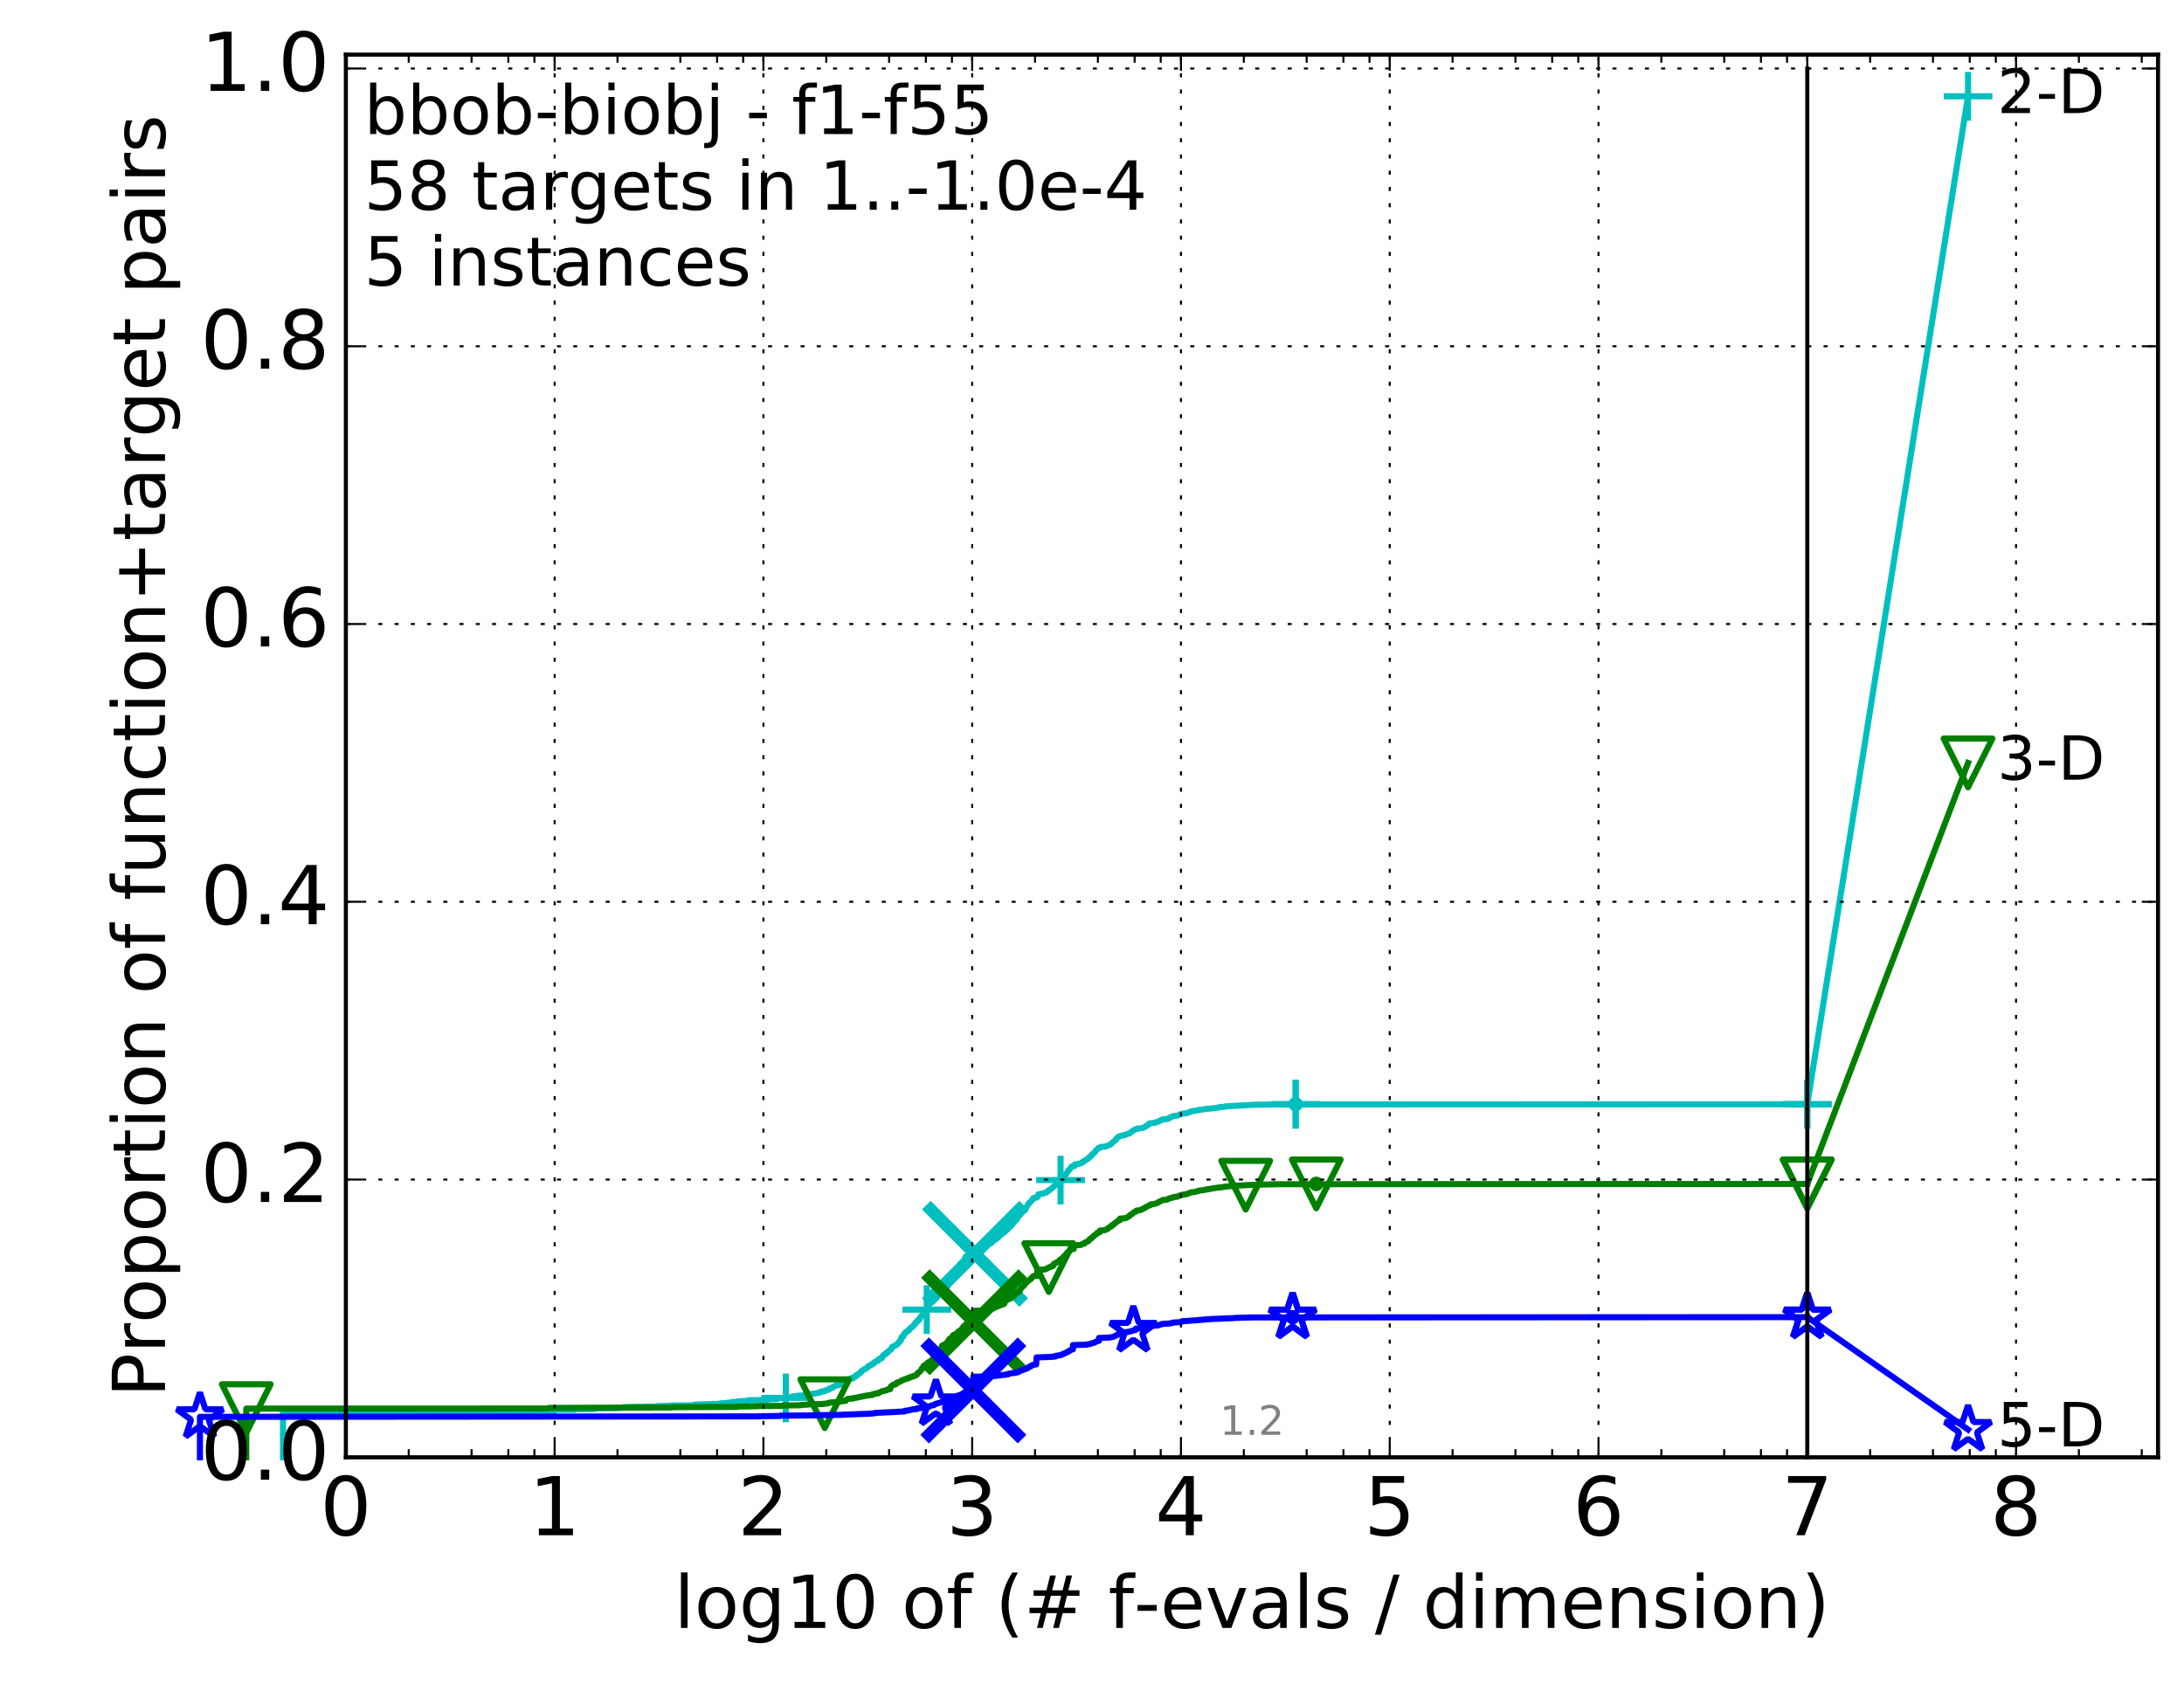 <?xml version="1.0" encoding="utf-8" standalone="no"?>
<!DOCTYPE svg PUBLIC "-//W3C//DTD SVG 1.1//EN"
  "http://www.w3.org/Graphics/SVG/1.1/DTD/svg11.dtd">
<!-- Created with matplotlib (http://matplotlib.org/) -->
<svg height="415pt" version="1.1" viewBox="0 0 538 415" width="538pt" xmlns="http://www.w3.org/2000/svg" xmlns:xlink="http://www.w3.org/1999/xlink">
 <defs>
  <style type="text/css">
*{stroke-linecap:butt;stroke-linejoin:round;stroke-miterlimit:100000;}
  </style>
 </defs>
 <g id="figure_1">
  <g id="patch_1">
   <path d="M 0 415.456 
L 538.8 415.456 
L 538.8 0 
L 0 0 
z
" style="fill:#ffffff;"/>
  </g>
  <g id="axes_1">
   <g id="patch_2">
    <path d="M 85.2 359.056 
L 531.6 359.056 
L 531.6 13.456 
L 85.2 13.456 
z
" style="fill:#ffffff;"/>
   </g>
   <g id="line2d_1">
    <defs>
     <path d="M 0 1.5 
C 0.398 1.5 0.779 1.342 1.061 1.061 
C 1.342 0.779 1.5 0.398 1.5 0 
C 1.5 -0.398 1.342 -0.779 1.061 -1.061 
C 0.779 -1.342 0.398 -1.5 0 -1.5 
C -0.398 -1.5 -0.779 -1.342 -1.061 -1.061 
C -1.342 -0.779 -1.5 -0.398 -1.5 0 
C -1.5 0.398 -1.342 0.779 -1.061 1.061 
C -0.779 1.342 -0.398 1.5 0 1.5 
z
" id="m443b289f7d" style="stroke:#00bfbf;stroke-width:0.5;"/>
    </defs>
    <g>
     <use style="fill:#00bfbf;stroke:#00bfbf;stroke-width:0.5;" x="319.165" xlink:href="#m443b289f7d" y="272.064"/>
     <use style="fill:#00bfbf;stroke:#00bfbf;stroke-width:0.5;" x="319.165" xlink:href="#m443b289f7d" y="272.064"/>
    </g>
   </g>
   <g id="line2d_2">
    <path d="M 69.718 359.056 
L 69.718 347.89 
L 105.665 347.793 
L 105.665 347.772 
L 130.203 347.675 
L 130.203 347.622 
L 136.629 347.622 
L 136.629 347.343 
L 141.613 347.343 
L 141.613 347.214 
L 146.417 347.161 
L 146.417 347 
L 152.662 346.903 
L 152.662 346.839 
L 153.725 346.839 
L 153.725 346.678 
L 158.396 346.581 
L 158.396 346.56 
L 161.899 346.538 
L 161.899 346.42 
L 165.238 346.356 
L 165.238 346.292 
L 170.955 346.249 
L 170.955 346.174 
L 171.194 346.174 
L 171.194 346.056 
L 175.305 345.948 
L 175.305 345.906 
L 177.38 345.906 
L 177.38 345.766 
L 179.278 345.68 
L 179.278 345.594 
L 180.25 345.594 
L 180.25 345.434 
L 181.78 345.358 
L 181.78 345.262 
L 184.03 345.155 
L 184.03 345.133 
L 184.427 345.133 
L 184.427 344.983 
L 189.04 344.951 
L 189.04 344.79 
L 191.468 344.704 
L 191.468 344.608 
L 192.036 344.522 
L 192.036 344.479 
L 193.571 344.415 
L 193.571 344.339 
L 194.843 344.254 
L 194.925 344.157 
L 195.17 344.157 
L 195.17 344.039 
L 196.433 343.943 
L 196.51 343.878 
L 198.132 343.792 
L 198.132 343.717 
L 199.038 343.621 
L 199.106 343.503 
L 200.3 343.396 
L 200.3 343.363 
L 201.247 343.256 
L 201.309 343.213 
L 201.858 343.117 
L 201.858 343.084 
L 202.216 343.042 
L 202.216 342.848 
L 203.144 342.784 
L 203.201 342.645 
L 203.539 342.559 
L 203.539 342.527 
L 203.981 342.43 
L 203.981 342.323 
L 204.253 342.323 
L 204.253 342.183 
L 204.628 342.087 
L 204.735 341.958 
L 205.154 341.883 
L 205.154 341.744 
L 205.412 341.669 
L 205.412 341.593 
L 205.718 341.486 
L 205.769 341.4 
L 205.97 341.4 
L 205.97 341.282 
L 206.854 341.218 
L 206.902 340.95 
L 207.33 340.907 
L 207.424 340.757 
L 207.518 340.692 
L 207.518 340.639 
L 207.657 340.639 
L 207.75 340.349 
L 208.071 340.328 
L 208.071 340.156 
L 208.921 340.06 
L 208.921 339.834 
L 209.183 339.813 
L 209.269 339.706 
L 209.95 339.663 
L 209.95 339.437 
L 210.324 339.437 
L 210.365 339.212 
L 210.773 339.169 
L 210.854 339.051 
L 210.974 338.944 
L 210.974 338.794 
L 211.292 338.729 
L 211.292 338.633 
L 211.527 338.536 
L 211.605 338.375 
L 211.76 338.29 
L 211.76 338.236 
L 212.067 338.182 
L 212.144 337.904 
L 212.219 337.828 
L 212.295 337.743 
L 212.52 337.646 
L 212.52 337.582 
L 212.78 337.517 
L 212.891 337.421 
L 213.001 337.324 
L 213.11 337.249 
L 213.435 337.153 
L 213.542 337.056 
L 213.685 336.949 
L 213.791 336.691 
L 213.931 336.691 
L 213.931 336.563 
L 214.21 336.531 
L 214.245 336.402 
L 214.588 336.337 
L 214.69 336.134 
L 214.959 336.101 
L 215.026 335.962 
L 215.226 335.962 
L 215.226 335.801 
L 215.39 335.737 
L 215.489 335.554 
L 215.813 335.458 
L 215.846 335.383 
L 216.038 335.308 
L 216.07 335.254 
L 216.355 335.222 
L 216.449 334.922 
L 216.605 334.814 
L 216.636 334.75 
L 217.188 334.653 
L 217.188 334.557 
L 217.309 334.557 
L 217.399 334.138 
L 217.519 334.074 
L 217.549 333.945 
L 217.727 333.881 
L 217.816 333.709 
L 218.224 333.602 
L 218.311 333.323 
L 218.683 333.227 
L 218.768 332.991 
L 218.88 332.905 
L 218.964 332.819 
L 219.187 332.723 
L 219.27 332.583 
L 219.517 332.487 
L 219.626 332.154 
L 219.653 332.154 
L 219.735 331.886 
L 219.95 331.811 
L 219.95 331.768 
L 220.243 331.671 
L 220.348 331.586 
L 220.584 331.478 
L 220.636 331.414 
L 220.919 331.339 
L 220.996 331.189 
L 221.174 331.103 
L 221.25 330.813 
L 221.401 330.717 
L 221.477 330.599 
L 221.576 330.599 
L 221.576 330.47 
L 221.799 330.395 
L 221.898 330.159 
L 221.947 330.159 
L 222.02 329.526 
L 222.239 329.451 
L 222.287 329.365 
L 222.527 329.279 
L 222.622 328.754 
L 222.811 328.657 
L 222.905 328.582 
L 222.929 328.582 
L 222.999 328.303 
L 223.255 328.196 
L 223.324 328.089 
L 223.644 327.981 
L 223.712 327.81 
L 223.915 327.724 
L 223.982 327.52 
L 224.16 327.467 
L 224.271 327.198 
L 224.359 327.091 
L 224.468 327.048 
L 224.729 326.973 
L 224.816 326.844 
L 224.88 326.823 
L 224.88 326.726 
L 225.03 326.683 
L 225.136 326.437 
L 225.285 326.33 
L 225.348 326.244 
L 225.411 326.244 
L 225.494 325.933 
L 225.619 325.868 
L 225.64 325.75 
L 225.929 325.686 
L 226.031 325.364 
L 226.174 325.257 
L 226.174 325.203 
L 226.475 325.192 
L 226.575 324.871 
L 226.615 324.785 
L 226.714 324.57 
L 226.793 324.474 
L 226.813 324.356 
L 226.911 324.356 
L 226.989 324.216 
L 227.087 324.109 
L 227.165 324.002 
L 227.415 323.895 
L 227.511 323.691 
L 227.606 323.616 
L 227.682 323.476 
L 227.795 323.39 
L 227.833 323.262 
L 227.964 323.197 
L 228.039 322.918 
L 228.169 322.843 
L 228.262 322.661 
L 228.409 322.586 
L 228.519 322.071 
L 228.592 321.996 
L 228.682 321.545 
L 228.718 321.545 
L 228.809 321.277 
L 228.934 321.202 
L 228.952 321.138 
L 229.36 321.031 
L 229.395 320.848 
L 229.726 320.773 
L 229.813 320.634 
L 229.847 320.634 
L 229.847 320.43 
L 230.171 320.323 
L 230.273 320.172 
L 230.357 320.076 
L 230.441 319.904 
L 230.624 319.797 
L 230.657 319.765 
L 230.806 319.7 
L 230.872 319.475 
L 230.937 319.454 
L 231.036 319.314 
L 231.117 319.229 
L 231.117 319.153 
L 231.327 319.078 
L 231.407 318.95 
L 231.551 318.853 
L 231.631 318.596 
L 231.805 318.585 
L 231.899 318.403 
L 232.071 318.317 
L 232.164 318.081 
L 232.272 318.081 
L 232.38 317.566 
L 232.487 317.469 
L 232.579 317.33 
L 233.179 317.223 
L 233.283 316.954 
L 233.341 316.954 
L 233.415 316.643 
L 233.561 316.547 
L 233.663 316.236 
L 233.764 316.129 
L 233.865 315.968 
L 233.893 315.882 
L 233.993 315.463 
L 234.036 315.388 
L 234.136 315.303 
L 234.277 315.227 
L 234.348 314.959 
L 234.432 314.927 
L 234.516 314.52 
L 234.627 314.423 
L 234.71 314.166 
L 234.834 314.123 
L 234.944 313.844 
L 235.012 313.758 
L 235.121 313.436 
L 235.203 313.329 
L 235.297 313.168 
L 235.512 313.061 
L 235.605 312.953 
L 235.684 312.846 
L 235.684 312.803 
L 235.83 312.728 
L 235.935 312.567 
L 236 312.492 
L 236.078 312.353 
L 236.182 312.267 
L 236.272 312.106 
L 236.298 312.106 
L 236.388 311.666 
L 236.516 311.602 
L 236.605 311.377 
L 236.643 311.323 
L 236.719 311.173 
L 237.045 311.076 
L 237.145 310.915 
L 237.306 310.84 
L 237.404 310.679 
L 237.514 310.679 
L 237.623 310.089 
L 237.793 310.047 
L 237.841 309.918 
L 237.937 309.918 
L 237.937 309.575 
L 238.41 309.499 
L 238.41 309.457 
L 238.966 309.446 
L 238.966 309.296 
L 239.541 309.188 
L 239.541 309.028 
L 240.189 308.92 
L 240.189 307.526 
L 240.512 307.419 
L 240.512 307.386 
L 240.945 307.29 
L 240.976 307.258 
L 241.594 307.15 
L 241.655 307.086 
L 242.334 307 
L 242.393 306.925 
L 242.858 306.829 
L 242.945 306.743 
L 243.031 306.657 
L 243.135 306.593 
L 243.408 306.485 
L 243.474 306.442 
L 243.78 306.346 
L 243.845 306.292 
L 244.254 306.196 
L 244.335 305.96 
L 244.55 305.852 
L 244.612 305.788 
L 244.798 305.692 
L 244.877 305.52 
L 245.26 305.413 
L 245.311 305.316 
L 245.483 305.209 
L 245.593 305.112 
L 245.763 305.005 
L 245.864 304.844 
L 245.964 304.812 
L 246.072 304.576 
L 246.147 304.479 
L 246.189 304.426 
L 246.435 304.329 
L 246.533 304.254 
L 246.655 304.158 
L 246.704 304.083 
L 246.793 304.04 
L 246.849 303.922 
L 247.057 303.814 
L 247.144 303.696 
L 247.435 303.6 
L 247.545 303.428 
L 247.669 303.342 
L 247.754 303.149 
L 247.946 303.064 
L 248.053 302.999 
L 248.189 302.935 
L 248.295 302.774 
L 248.37 302.667 
L 248.445 302.602 
L 248.557 302.495 
L 248.661 302.291 
L 248.911 302.227 
L 248.999 302.023 
L 249.093 301.927 
L 249.188 301.841 
L 249.346 301.733 
L 249.454 301.573 
L 249.482 301.487 
L 249.589 301.315 
L 249.702 301.219 
L 249.808 301.101 
L 249.864 301.025 
L 249.962 300.886 
L 250.074 300.779 
L 250.178 300.704 
L 250.261 300.607 
L 250.357 300.5 
L 250.542 300.393 
L 250.644 300.017 
L 250.691 299.921 
L 250.745 299.77 
L 250.913 299.695 
L 250.913 299.61 
L 251.086 299.513 
L 251.186 299.352 
L 251.311 299.256 
L 251.416 299.138 
L 251.488 299.03 
L 251.586 298.859 
L 251.76 298.762 
L 251.863 298.58 
L 252.01 298.483 
L 252.099 298.301 
L 252.433 298.215 
L 252.533 298.001 
L 252.633 297.926 
L 252.738 297.486 
L 252.898 297.389 
L 253.008 297.132 
L 253.093 297.024 
L 253.202 296.864 
L 253.256 296.778 
L 253.352 296.542 
L 253.52 296.445 
L 253.597 296.295 
L 253.804 296.209 
L 253.904 296.005 
L 254.085 295.898 
L 254.172 295.705 
L 254.385 295.598 
L 254.442 295.351 
L 254.567 295.255 
L 254.567 295.158 
L 255.344 295.062 
L 255.426 294.868 
L 255.665 294.826 
L 255.768 294.268 
L 256.342 294.16 
L 256.379 294.128 
L 257.004 294.053 
L 257.101 293.967 
L 257.568 293.86 
L 257.643 293.839 
L 257.791 293.806 
L 257.835 293.667 
L 258.089 293.56 
L 258.181 293.345 
L 258.512 293.249 
L 258.607 293.141 
L 258.763 293.056 
L 258.867 292.895 
L 259.109 292.798 
L 259.211 292.702 
L 259.367 292.594 
L 259.477 292.444 
L 259.627 292.348 
L 259.736 292.176 
L 259.982 292.069 
L 260.085 291.94 
L 260.182 291.844 
L 260.262 291.747 
L 260.415 291.661 
L 260.498 291.522 
L 260.668 291.425 
L 260.767 291.286 
L 260.801 291.178 
L 260.896 291.136 
L 261.011 291.093 
L 261.122 290.814 
L 261.269 290.717 
L 261.349 290.653 
L 261.479 290.546 
L 261.562 290.277 
L 261.666 290.245 
L 261.773 290.052 
L 261.896 289.956 
L 262.007 289.816 
L 262.08 289.72 
L 262.157 289.634 
L 262.258 289.548 
L 262.35 289.409 
L 262.645 289.301 
L 262.748 289.076 
L 262.811 288.969 
L 262.917 288.808 
L 263.014 288.701 
L 263.123 288.432 
L 263.204 288.325 
L 263.301 288.261 
L 263.5 288.154 
L 263.599 287.907 
L 263.697 287.821 
L 263.791 287.66 
L 263.885 287.617 
L 263.994 287.413 
L 264.582 287.306 
L 264.582 287.285 
L 264.72 287.285 
L 264.788 286.877 
L 265.666 286.77 
L 265.687 286.738 
L 266.243 286.63 
L 266.331 286.588 
L 266.425 286.491 
L 266.468 286.437 
L 266.776 286.341 
L 266.868 286.148 
L 267.142 286.04 
L 267.242 285.944 
L 267.412 285.847 
L 267.514 285.762 
L 267.793 285.654 
L 267.874 285.579 
L 267.996 285.515 
L 268.105 285.365 
L 268.207 285.279 
L 268.266 285.15 
L 268.465 285.054 
L 268.553 284.989 
L 268.762 284.882 
L 268.813 284.657 
L 268.966 284.571 
L 269.073 284.389 
L 269.283 284.281 
L 269.391 284.088 
L 269.65 283.981 
L 269.754 283.756 
L 269.855 283.648 
L 269.958 283.477 
L 269.998 283.37 
L 270.074 283.316 
L 270.236 283.209 
L 270.326 283.134 
L 270.382 283.058 
L 270.491 282.951 
L 270.602 282.865 
L 270.602 282.822 
L 271.144 282.737 
L 271.196 282.586 
L 272.317 282.479 
L 272.42 282.415 
L 272.777 282.308 
L 272.858 282.275 
L 273.062 282.179 
L 273.089 282.125 
L 273.436 282.018 
L 273.546 281.986 
L 273.691 281.889 
L 273.793 281.761 
L 273.853 281.696 
L 273.96 281.567 
L 274.017 281.482 
L 274.112 281.417 
L 274.282 281.321 
L 274.39 281.203 
L 274.542 281.095 
L 274.614 281.031 
L 274.755 280.945 
L 274.798 280.86 
L 274.963 280.752 
L 275.05 280.527 
L 275.183 280.42 
L 275.276 280.27 
L 275.417 280.173 
L 275.52 280.044 
L 275.888 279.948 
L 275.888 279.926 
L 276.18 279.819 
L 276.279 279.798 
L 276.94 279.712 
L 277.021 279.637 
L 277.392 279.529 
L 277.435 279.465 
L 277.842 279.369 
L 277.86 279.336 
L 278.257 279.229 
L 278.322 279.133 
L 278.533 279.036 
L 278.64 278.886 
L 278.803 278.789 
L 278.899 278.725 
L 279.061 278.639 
L 279.097 278.575 
L 279.265 278.467 
L 279.346 278.414 
L 279.635 278.307 
L 279.694 278.231 
L 280.199 278.156 
L 280.199 278.06 
L 281.281 277.953 
L 281.356 277.92 
L 281.679 277.824 
L 281.787 277.781 
L 282.041 277.674 
L 282.151 277.556 
L 282.312 277.481 
L 282.327 277.395 
L 282.549 277.298 
L 282.601 277.234 
L 282.878 277.127 
L 282.985 276.901 
L 283.222 276.794 
L 283.315 276.762 
L 284.372 276.665 
L 284.465 276.569 
L 285.055 276.462 
L 285.133 276.397 
L 285.449 276.29 
L 285.553 276.193 
L 285.776 276.086 
L 285.876 276.065 
L 286.024 275.957 
L 286.094 275.904 
L 286.624 275.829 
L 286.624 275.775 
L 287.604 275.689 
L 287.711 275.636 
L 287.997 275.528 
L 288.103 275.421 
L 288.239 275.335 
L 288.283 275.282 
L 288.617 275.174 
L 288.722 275.121 
L 288.929 275.014 
L 289.015 274.981 
L 289.982 274.874 
L 290.092 274.831 
L 290.415 274.724 
L 290.501 274.67 
L 290.735 274.563 
L 290.844 274.509 
L 291.256 274.402 
L 291.315 274.381 
L 292.263 274.273 
L 292.363 274.23 
L 292.713 274.123 
L 292.759 274.102 
L 293.115 273.994 
L 293.223 273.93 
L 293.472 273.823 
L 293.501 273.791 
L 294.424 273.683 
L 294.511 273.641 
L 295.184 273.533 
L 295.291 273.447 
L 296.41 273.34 
L 296.41 273.329 
L 297.036 273.222 
L 297.12 273.201 
L 298.583 273.093 
L 298.583 273.083 
L 299.593 272.975 
L 299.657 272.954 
L 300.268 272.847 
L 300.364 272.772 
L 301.739 272.664 
L 301.821 272.6 
L 303.763 272.493 
L 303.763 272.482 
L 305.768 272.375 
L 305.812 272.353 
L 307.911 272.246 
L 308.012 272.214 
L 314.422 272.107 
L 314.422 272.096 
L 445.2 272.064 
L 445.2 272.064 
" style="fill:none;stroke:#00bfbf;stroke-linecap:square;stroke-width:1.5;"/>
   </g>
   <g id="line2d_3">
    <defs>
     <path d="M -6 0 
L 6 0 
M 0 6 
L 0 -6 
" id="mf59f055939" style="stroke:#00bfbf;stroke-width:1.5;"/>
    </defs>
    <g>
     <use style="fill:none;stroke:#00bfbf;stroke-width:1.5;" x="193.571" xlink:href="#mf59f055939" y="344.415"/>
     <use style="fill:none;stroke:#00bfbf;stroke-width:1.5;" x="228.299" xlink:href="#mf59f055939" y="322.661"/>
     <use style="fill:none;stroke:#00bfbf;stroke-width:1.5;" x="261.253" xlink:href="#mf59f055939" y="290.749"/>
     <use style="fill:none;stroke:#00bfbf;stroke-width:1.5;" x="319.165" xlink:href="#mf59f055939" y="272.074"/>
     <use style="fill:none;stroke:#00bfbf;stroke-width:1.5;" x="319.165" xlink:href="#mf59f055939" y="272.064"/>
     <use style="fill:none;stroke:#00bfbf;stroke-width:1.5;" x="445.2" xlink:href="#mf59f055939" y="272.064"/>
    </g>
   </g>
   <g id="line2d_4"/>
   <g id="line2d_5">
    <path clip-path="url(#p4a77d0c42c)" d="M 240.178 308.92 
" style="fill:none;stroke:#00bfbf;stroke-linecap:square;"/>
    <defs>
     <path d="M -12 12 
L 12 -12 
M -12 -12 
L 12 12 
" id="m3a0534d89f" style="stroke:#00bfbf;stroke-width:3.0;"/>
    </defs>
    <g clip-path="url(#p4a77d0c42c)">
     <use style="fill:#00bfbf;stroke:#00bfbf;stroke-width:3.0;" x="240.178" xlink:href="#m3a0534d89f" y="308.92"/>
    </g>
   </g>
   <g id="line2d_6">
    <defs>
     <path d="M 0 1.5 
C 0.398 1.5 0.779 1.342 1.061 1.061 
C 1.342 0.779 1.5 0.398 1.5 0 
C 1.5 -0.398 1.342 -0.779 1.061 -1.061 
C 0.779 -1.342 0.398 -1.5 0 -1.5 
C -0.398 -1.5 -0.779 -1.342 -1.061 -1.061 
C -1.342 -0.779 -1.5 -0.398 -1.5 0 
C -1.5 0.398 -1.342 0.779 -1.061 1.061 
C -0.779 1.342 -0.398 1.5 0 1.5 
z
" id="m626ed6d4c5" style="stroke:#008000;stroke-width:0.5;"/>
    </defs>
    <g>
     <use style="fill:#008000;stroke:#008000;stroke-width:0.5;" x="324.242" xlink:href="#m626ed6d4c5" y="291.693"/>
     <use style="fill:#008000;stroke:#008000;stroke-width:0.5;" x="324.242" xlink:href="#m626ed6d4c5" y="291.693"/>
    </g>
   </g>
   <g id="line2d_7">
    <path d="M 60.662 359.056 
L 60.662 347.053 
L 135.088 347.021 
L 135.088 346.882 
L 165.444 346.774 
L 165.444 346.71 
L 181.632 346.635 
L 181.632 346.56 
L 186.516 346.463 
L 186.516 346.431 
L 192.802 346.388 
L 192.802 346.302 
L 197.212 346.227 
L 197.212 346.163 
L 199.015 346.066 
L 199.015 346.013 
L 202.704 345.927 
L 202.704 345.884 
L 203.944 345.777 
L 204.054 345.648 
L 204.593 345.573 
L 204.593 345.53 
L 206.334 345.423 
L 206.367 345.369 
L 207.361 345.273 
L 207.393 345.219 
L 208.343 345.133 
L 208.403 344.983 
L 208.612 344.876 
L 208.641 344.747 
L 208.965 344.683 
L 208.965 344.629 
L 210.242 344.565 
L 210.242 344.436 
L 211.292 344.329 
L 211.397 344.243 
L 212.169 344.136 
L 212.194 344.093 
L 212.842 343.985 
L 212.842 343.975 
L 213.447 343.867 
L 213.447 343.825 
L 214.52 343.728 
L 214.52 343.696 
L 214.903 343.696 
L 214.993 343.492 
L 215.76 343.385 
L 215.76 343.31 
L 216.376 343.288 
L 216.417 343.138 
L 216.77 343.031 
L 216.873 342.999 
L 217.036 342.902 
L 217.138 342.806 
L 217.737 342.698 
L 217.737 342.677 
L 218.244 342.58 
L 218.282 342.494 
L 218.702 342.419 
L 218.72 342.312 
L 219.298 342.248 
L 219.408 341.647 
L 219.517 341.626 
L 219.59 341.465 
L 219.825 341.379 
L 219.825 341.315 
L 220.003 341.272 
L 220.021 341.175 
L 220.636 341.079 
L 220.739 340.95 
L 220.791 340.95 
L 220.859 340.682 
L 221.267 340.574 
L 221.267 340.532 
L 221.618 340.478 
L 221.618 340.392 
L 221.93 340.296 
L 221.93 340.253 
L 222.109 340.21 
L 222.109 340.124 
L 222.367 340.038 
L 222.383 339.984 
L 222.749 339.909 
L 222.749 339.845 
L 223.092 339.748 
L 223.201 339.695 
L 223.614 339.641 
L 223.614 339.534 
L 223.945 339.534 
L 223.959 339.384 
L 224.461 339.277 
L 224.476 339.201 
L 224.894 339.148 
L 224.937 339.051 
L 225.404 338.965 
L 225.432 338.89 
L 225.723 338.794 
L 225.833 338.622 
L 226.011 338.526 
L 226.079 338.236 
L 226.322 338.15 
L 226.415 338.032 
L 226.589 337.946 
L 226.694 337.775 
L 226.852 337.668 
L 226.944 337.464 
L 227.009 337.432 
L 227.074 337.153 
L 227.473 337.078 
L 227.524 336.488 
L 227.789 336.413 
L 227.877 336.337 
L 228.064 336.295 
L 228.151 336.112 
L 228.335 336.016 
L 228.446 335.812 
L 228.652 335.705 
L 228.664 335.64 
L 229.331 335.533 
L 229.436 335.275 
L 229.518 335.179 
L 229.622 334.954 
L 230.058 334.846 
L 230.092 334.707 
L 230.351 334.643 
L 230.43 334.45 
L 230.563 334.428 
L 230.663 334.031 
L 230.762 334.01 
L 230.85 333.602 
L 230.948 333.538 
L 231.057 333.313 
L 231.198 333.205 
L 231.295 333.044 
L 231.327 333.044 
L 231.434 332.68 
L 231.604 332.583 
L 231.699 332.369 
L 231.826 332.283 
L 231.899 331.982 
L 232.003 331.897 
L 232.066 331.553 
L 232.252 331.446 
L 232.293 331.403 
L 232.579 331.307 
L 232.639 331.264 
L 232.981 331.167 
L 233.08 330.974 
L 233.199 330.867 
L 233.278 330.792 
L 233.405 330.781 
L 233.493 330.491 
L 233.619 330.406 
L 233.706 330.148 
L 233.802 330.062 
L 233.898 329.88 
L 234.174 329.773 
L 234.268 329.623 
L 234.39 329.515 
L 234.437 329.451 
L 234.53 329.408 
L 234.632 329.215 
L 234.807 329.151 
L 234.843 328.925 
L 235.369 328.882 
L 235.467 328.711 
L 235.583 328.604 
L 235.627 328.486 
L 235.865 328.378 
L 235.961 328.207 
L 236.065 328.11 
L 236.152 328.056 
L 236.315 327.981 
L 236.315 327.885 
L 236.664 327.778 
L 236.765 327.595 
L 236.9 327.488 
L 237 327.316 
L 237.141 327.209 
L 237.232 326.995 
L 237.347 326.887 
L 237.347 326.801 
L 237.567 326.726 
L 237.664 326.641 
L 237.736 326.576 
L 237.809 326.415 
L 237.961 326.34 
L 237.961 326.287 
L 238.23 326.212 
L 238.262 326.018 
L 238.348 326.018 
L 238.348 325.793 
L 239.957 325.772 
L 239.964 323.069 
L 240.153 323.058 
L 240.153 322.94 
L 243.296 322.843 
L 243.296 322.822 
L 243.811 322.758 
L 243.909 322.661 
L 244.194 322.564 
L 244.272 322.511 
L 244.624 322.404 
L 244.713 322.35 
L 244.818 322.264 
L 244.889 322.2 
L 245.179 322.125 
L 245.283 322.028 
L 245.5 321.975 
L 245.5 321.899 
L 245.961 321.803 
L 246.056 321.749 
L 246.249 321.685 
L 246.337 321.578 
L 246.787 321.492 
L 246.873 321.449 
L 247.128 321.363 
L 247.16 321.288 
L 247.412 321.202 
L 247.495 320.698 
L 247.62 320.602 
L 247.728 320.548 
L 247.856 320.451 
L 247.948 320.376 
L 248.146 320.28 
L 248.247 320.162 
L 248.487 320.087 
L 248.532 320.033 
L 248.926 319.926 
L 249.008 319.861 
L 249.163 319.754 
L 249.25 319.647 
L 249.532 319.55 
L 249.641 319.422 
L 249.801 319.314 
L 249.909 318.971 
L 250.053 318.95 
L 250.15 318.767 
L 250.325 318.671 
L 250.412 318.51 
L 250.747 318.435 
L 250.855 318.252 
L 251.192 318.145 
L 251.289 317.823 
L 251.342 317.738 
L 251.434 317.534 
L 251.521 317.426 
L 251.594 317.319 
L 251.737 317.212 
L 251.823 317.03 
L 252.006 316.944 
L 252.074 316.858 
L 252.255 316.751 
L 252.344 316.568 
L 252.423 316.461 
L 252.527 316.214 
L 252.771 316.107 
L 252.828 315.978 
L 252.938 315.871 
L 253.024 315.699 
L 253.322 315.592 
L 253.374 315.496 
L 253.526 315.388 
L 253.633 315.281 
L 253.876 315.174 
L 253.927 315.077 
L 254.086 314.981 
L 254.168 314.756 
L 254.341 314.659 
L 254.436 314.52 
L 254.645 314.423 
L 254.645 314.38 
L 255.435 314.38 
L 255.533 312.878 
L 257.395 312.771 
L 257.498 312.717 
L 257.796 312.621 
L 257.887 312.535 
L 258.082 312.449 
L 258.082 312.406 
L 258.378 312.299 
L 258.378 312.256 
L 258.771 312.17 
L 258.856 312.042 
L 259.302 311.945 
L 259.375 311.806 
L 259.473 311.806 
L 259.542 311.462 
L 259.733 311.355 
L 259.841 311.28 
L 260.014 311.173 
L 260.106 311.108 
L 260.367 311.044 
L 260.458 310.969 
L 260.684 310.862 
L 260.738 310.787 
L 260.879 310.722 
L 260.984 310.486 
L 261.081 310.379 
L 261.182 310.325 
L 261.476 310.229 
L 261.551 310.079 
L 261.777 309.982 
L 261.884 309.735 
L 262.004 309.628 
L 262.096 309.564 
L 262.201 309.489 
L 262.306 309.317 
L 262.461 309.21 
L 262.57 309.049 
L 262.715 308.974 
L 262.823 308.738 
L 262.857 308.663 
L 262.912 308.577 
L 263.122 308.47 
L 263.217 308.373 
L 263.422 308.266 
L 263.494 308.223 
L 263.605 308.116 
L 263.703 307.998 
L 263.774 307.912 
L 263.829 307.848 
L 264.051 307.74 
L 264.051 307.73 
L 264.49 307.73 
L 264.556 306.85 
L 266.199 306.743 
L 266.289 306.657 
L 266.645 306.55 
L 266.725 306.464 
L 267.141 306.378 
L 267.195 306.282 
L 267.261 306.282 
L 267.261 306.131 
L 267.585 306.024 
L 267.674 305.96 
L 267.998 305.852 
L 268.089 305.767 
L 268.23 305.681 
L 268.322 305.423 
L 268.408 305.316 
L 268.511 305.23 
L 268.878 305.123 
L 268.98 304.994 
L 269.029 304.887 
L 269.118 304.78 
L 269.266 304.673 
L 269.366 304.63 
L 269.49 304.522 
L 269.545 304.383 
L 269.734 304.286 
L 269.742 304.222 
L 269.98 304.115 
L 270.036 304.05 
L 270.204 303.997 
L 270.29 303.739 
L 270.586 303.632 
L 270.586 303.611 
L 270.915 303.611 
L 270.964 303.182 
L 272.23 303.074 
L 272.339 302.988 
L 272.611 302.881 
L 272.662 302.838 
L 272.945 302.731 
L 273.025 302.527 
L 273.226 302.42 
L 273.321 302.323 
L 273.693 302.227 
L 273.802 302.055 
L 273.849 301.991 
L 273.916 301.851 
L 274.278 301.755 
L 274.383 301.562 
L 274.523 301.465 
L 274.605 301.347 
L 274.85 301.261 
L 274.959 301.111 
L 275.195 301.004 
L 275.277 300.961 
L 275.385 300.854 
L 275.485 300.682 
L 275.898 300.618 
L 275.898 300.242 
L 277.266 300.135 
L 277.307 300.082 
L 277.655 299.974 
L 277.729 299.878 
L 277.992 299.77 
L 278.069 299.685 
L 278.245 299.588 
L 278.316 299.395 
L 278.545 299.288 
L 278.654 299.256 
L 278.789 299.148 
L 278.888 299.052 
L 279.046 298.945 
L 279.156 298.869 
L 279.195 298.773 
L 279.304 298.709 
L 279.532 298.612 
L 279.611 298.526 
L 279.97 298.451 
L 279.97 298.258 
L 280.888 298.151 
L 280.995 298.076 
L 281.337 297.968 
L 281.443 297.829 
L 281.843 297.722 
L 281.953 297.582 
L 282.197 297.475 
L 282.29 297.421 
L 282.425 297.314 
L 282.522 297.293 
L 282.728 297.185 
L 282.837 297.132 
L 283.038 297.024 
L 283.139 296.939 
L 283.413 296.917 
L 283.413 296.746 
L 284.362 296.638 
L 284.428 296.595 
L 284.813 296.488 
L 284.897 296.456 
L 285.137 296.37 
L 285.226 296.252 
L 285.515 296.145 
L 285.543 296.123 
L 285.7 296.027 
L 285.788 295.963 
L 286.11 295.855 
L 286.187 295.78 
L 286.42 295.673 
L 286.42 295.662 
L 287.475 295.587 
L 287.566 295.458 
L 287.911 295.362 
L 287.99 295.276 
L 288.414 295.169 
L 288.495 295.137 
L 289.026 295.051 
L 289.026 294.944 
L 290.054 294.836 
L 290.128 294.772 
L 290.426 294.675 
L 290.449 294.622 
L 290.876 294.514 
L 290.917 294.45 
L 291.379 294.396 
L 291.379 294.332 
L 292.306 294.225 
L 292.373 294.16 
L 292.8 294.053 
L 292.893 293.946 
L 293.266 293.839 
L 293.321 293.774 
L 294.298 293.678 
L 294.396 293.635 
L 294.825 293.528 
L 294.904 293.463 
L 295.451 293.388 
L 295.451 293.335 
L 296.456 293.227 
L 296.527 293.174 
L 297.239 293.077 
L 297.239 293.034 
L 298.159 292.927 
L 298.2 292.895 
L 298.706 292.787 
L 298.747 292.766 
L 299.75 292.659 
L 299.819 292.616 
L 301.062 292.509 
L 301.13 292.487 
L 301.734 292.38 
L 301.734 292.369 
L 302.96 292.262 
L 303.005 292.24 
L 304.507 292.133 
L 304.507 292.122 
L 306.729 292.015 
L 306.729 292.004 
L 309.705 291.897 
L 309.705 291.886 
L 314.316 291.779 
L 314.316 291.768 
L 445.2 291.693 
L 445.2 291.693 
" style="fill:none;stroke:#008000;stroke-linecap:square;stroke-width:1.5;"/>
   </g>
   <g id="line2d_8">
    <defs>
     <path d="M -0 6 
L 6 -6 
L -6 -6 
z
" id="m605cc8d8a7" style="stroke:#008000;stroke-linejoin:miter;stroke-width:1.5;"/>
    </defs>
    <g>
     <use style="fill:none;stroke:#008000;stroke-linejoin:miter;stroke-width:1.5;" x="60.662" xlink:href="#m605cc8d8a7" y="347.053"/>
     <use style="fill:none;stroke:#008000;stroke-linejoin:miter;stroke-width:1.5;" x="203.163" xlink:href="#m605cc8d8a7" y="345.841"/>
     <use style="fill:none;stroke:#008000;stroke-linejoin:miter;stroke-width:1.5;" x="258.353" xlink:href="#m605cc8d8a7" y="312.299"/>
     <use style="fill:none;stroke:#008000;stroke-linejoin:miter;stroke-width:1.5;" x="306.86" xlink:href="#m605cc8d8a7" y="292.004"/>
     <use style="fill:none;stroke:#008000;stroke-linejoin:miter;stroke-width:1.5;" x="324.242" xlink:href="#m605cc8d8a7" y="291.693"/>
     <use style="fill:none;stroke:#008000;stroke-linejoin:miter;stroke-width:1.5;" x="445.2" xlink:href="#m605cc8d8a7" y="291.693"/>
    </g>
   </g>
   <g id="line2d_9"/>
   <g id="line2d_10">
    <path clip-path="url(#p4a77d0c42c)" d="M 239.95 325.772 
" style="fill:none;stroke:#008000;stroke-linecap:square;"/>
    <defs>
     <path d="M -12 12 
L 12 -12 
M -12 -12 
L 12 12 
" id="ma576b7e4b2" style="stroke:#008000;stroke-width:3.0;"/>
    </defs>
    <g clip-path="url(#p4a77d0c42c)">
     <use style="fill:#008000;stroke:#008000;stroke-width:3.0;" x="239.95" xlink:href="#ma576b7e4b2" y="325.772"/>
    </g>
   </g>
   <g id="line2d_11">
    <defs>
     <path d="M 0 1.5 
C 0.398 1.5 0.779 1.342 1.061 1.061 
C 1.342 0.779 1.5 0.398 1.5 0 
C 1.5 -0.398 1.342 -0.779 1.061 -1.061 
C 0.779 -1.342 0.398 -1.5 0 -1.5 
C -0.398 -1.5 -0.779 -1.342 -1.061 -1.061 
C -1.342 -0.779 -1.5 -0.398 -1.5 0 
C -1.5 0.398 -1.342 0.779 -1.061 1.061 
C -0.779 1.342 -0.398 1.5 0 1.5 
z
" id="m60ea20c035" style="stroke:#0000ff;stroke-width:0.5;"/>
    </defs>
    <g>
     <use style="fill:#0000ff;stroke:#0000ff;stroke-width:0.5;" x="318.423" xlink:href="#m60ea20c035" y="324.517"/>
     <use style="fill:#0000ff;stroke:#0000ff;stroke-width:0.5;" x="318.423" xlink:href="#m60ea20c035" y="324.517"/>
    </g>
   </g>
   <g id="line2d_12">
    <path d="M 49.253 359.056 
L 49.253 349.081 
L 186.958 348.973 
L 186.958 348.93 
L 192.167 348.866 
L 192.167 348.791 
L 201.701 348.716 
L 201.701 348.673 
L 207.536 348.587 
L 207.536 348.555 
L 210.781 348.448 
L 210.781 348.426 
L 214.341 348.319 
L 214.341 348.287 
L 215.547 348.201 
L 215.547 348.115 
L 217.863 348.008 
L 217.863 347.997 
L 220.479 347.89 
L 220.479 347.869 
L 222.708 347.761 
L 222.708 347.74 
L 222.868 347.74 
L 222.868 347.59 
L 223.995 347.482 
L 223.995 347.439 
L 224.446 347.332 
L 224.446 347.321 
L 224.949 347.225 
L 224.949 347.203 
L 225.888 347.161 
L 225.888 346.989 
L 227.227 346.892 
L 227.281 346.849 
L 227.987 346.742 
L 228.024 346.699 
L 228.902 346.592 
L 228.988 346.474 
L 229.18 346.388 
L 229.272 346.324 
L 230.015 346.217 
L 230.063 346.163 
L 230.252 346.056 
L 230.252 345.981 
L 230.548 345.906 
L 230.548 345.863 
L 231.029 345.755 
L 231.049 345.702 
L 231.532 345.616 
L 231.634 345.53 
L 232.093 345.423 
L 232.192 345.391 
L 232.266 345.348 
L 232.266 345.251 
L 232.875 345.165 
L 232.899 345.101 
L 233.309 344.994 
L 233.403 344.919 
L 234.119 344.822 
L 234.226 344.672 
L 234.768 344.565 
L 234.768 344.533 
L 235.162 344.425 
L 235.194 344.393 
L 235.372 344.393 
L 235.442 344.125 
L 235.703 344.05 
L 235.777 343.953 
L 235.919 343.878 
L 236.002 343.814 
L 236.468 343.717 
L 236.468 343.696 
L 236.772 343.599 
L 236.873 343.514 
L 237.142 343.417 
L 237.182 343.31 
L 237.409 343.202 
L 237.507 343.084 
L 238.132 342.999 
L 238.236 342.827 
L 238.718 342.73 
L 238.815 342.57 
L 239.77 342.57 
L 239.77 339.201 
L 244.233 339.105 
L 244.233 339.073 
L 245.414 338.976 
L 245.476 338.944 
L 246.373 338.869 
L 246.373 338.826 
L 247.624 338.719 
L 247.624 338.676 
L 248.359 338.601 
L 248.413 338.472 
L 249.045 338.365 
L 249.101 338.343 
L 250 338.247 
L 250 338.225 
L 250.611 338.129 
L 250.611 338.097 
L 250.948 338 
L 250.969 337.946 
L 251.229 337.839 
L 251.303 337.71 
L 251.78 337.614 
L 251.811 337.55 
L 252.183 337.464 
L 252.292 337.367 
L 252.757 337.26 
L 252.853 337.196 
L 253.161 337.088 
L 253.233 336.992 
L 253.406 336.884 
L 253.507 336.766 
L 253.908 336.67 
L 253.974 336.52 
L 254.097 336.423 
L 254.199 336.37 
L 254.673 336.273 
L 254.777 336.187 
L 255.249 336.187 
L 255.344 334.439 
L 258.565 334.332 
L 258.565 334.321 
L 259.919 334.224 
L 259.955 334.085 
L 260.677 333.978 
L 260.677 333.956 
L 261.389 333.849 
L 261.492 333.795 
L 261.632 333.688 
L 261.743 333.613 
L 262.195 333.516 
L 262.29 333.441 
L 262.377 333.377 
L 262.441 333.302 
L 262.832 333.205 
L 262.934 333.13 
L 263.074 333.077 
L 263.158 332.937 
L 263.462 332.851 
L 263.552 332.701 
L 263.805 332.605 
L 263.854 332.562 
L 264.305 332.454 
L 264.305 331.403 
L 267.747 331.296 
L 267.83 331.221 
L 268.579 331.135 
L 268.682 331.06 
L 268.937 330.953 
L 268.937 330.942 
L 269.518 330.835 
L 269.58 330.781 
L 269.827 330.674 
L 269.875 330.599 
L 270.246 330.491 
L 270.356 330.406 
L 270.73 330.352 
L 270.73 329.644 
L 273.364 329.547 
L 273.433 329.505 
L 274.153 329.397 
L 274.217 329.322 
L 274.614 329.215 
L 274.709 329.151 
L 274.901 329.043 
L 274.994 328.99 
L 275.258 328.882 
L 275.327 328.818 
L 275.713 328.786 
L 275.713 328.282 
L 277.716 328.207 
L 277.716 328.153 
L 278.433 328.056 
L 278.541 327.992 
L 278.952 327.885 
L 278.952 327.863 
L 279.368 327.767 
L 279.427 327.713 
L 279.785 327.649 
L 279.785 327.349 
L 281.624 327.241 
L 281.624 327.22 
L 282.709 327.113 
L 282.815 327.08 
L 282.893 327.005 
L 283.001 326.919 
L 283.228 326.844 
L 283.228 326.662 
L 285.305 326.555 
L 285.397 326.512 
L 285.673 326.405 
L 285.767 326.351 
L 286.211 326.287 
L 286.211 326.19 
L 288.195 326.083 
L 288.294 326.051 
L 288.841 325.943 
L 288.841 325.858 
L 290.609 325.761 
L 290.689 325.707 
L 291.194 325.632 
L 291.194 325.514 
L 293.238 325.407 
L 293.323 325.375 
L 295.143 325.268 
L 295.188 325.235 
L 296.677 325.128 
L 296.745 325.096 
L 298.356 324.989 
L 298.356 324.978 
L 301.328 324.871 
L 301.328 324.86 
L 304.011 324.753 
L 304.091 324.71 
L 308.156 324.603 
L 308.156 324.592 
L 445.2 324.517 
L 445.2 324.517 
" style="fill:none;stroke:#0000ff;stroke-linecap:square;stroke-width:1.5;"/>
   </g>
   <g id="line2d_13">
    <defs>
     <path d="M 0 -6 
L -1.347 -1.854 
L -5.706 -1.854 
L -2.18 0.708 
L -3.527 4.854 
L -0 2.292 
L 3.527 4.854 
L 2.18 0.708 
L 5.706 -1.854 
L 1.347 -1.854 
z
" id="md0266f3cb3" style="stroke:#0000ff;stroke-linejoin:bevel;stroke-width:1.5;"/>
    </defs>
    <g>
     <use style="fill:none;stroke:#0000ff;stroke-linejoin:bevel;stroke-width:1.5;" x="49.253" xlink:href="#md0266f3cb3" y="349.081"/>
     <use style="fill:none;stroke:#0000ff;stroke-linejoin:bevel;stroke-width:1.5;" x="230.548" xlink:href="#md0266f3cb3" y="345.906"/>
     <use style="fill:none;stroke:#0000ff;stroke-linejoin:bevel;stroke-width:1.5;" x="279.188" xlink:href="#md0266f3cb3" y="327.799"/>
     <use style="fill:none;stroke:#0000ff;stroke-linejoin:bevel;stroke-width:1.5;" x="318.423" xlink:href="#md0266f3cb3" y="324.527"/>
     <use style="fill:none;stroke:#0000ff;stroke-linejoin:bevel;stroke-width:1.5;" x="318.423" xlink:href="#md0266f3cb3" y="324.517"/>
     <use style="fill:none;stroke:#0000ff;stroke-linejoin:bevel;stroke-width:1.5;" x="445.2" xlink:href="#md0266f3cb3" y="324.517"/>
    </g>
   </g>
   <g id="line2d_14"/>
   <g id="line2d_15">
    <path clip-path="url(#p4a77d0c42c)" d="M 239.765 342.57 
" style="fill:none;stroke:#0000ff;stroke-linecap:square;"/>
    <defs>
     <path d="M -12 12 
L 12 -12 
M -12 -12 
L 12 12 
" id="m97703acb90" style="stroke:#0000ff;stroke-width:3.0;"/>
    </defs>
    <g clip-path="url(#p4a77d0c42c)">
     <use style="fill:#0000ff;stroke:#0000ff;stroke-width:3.0;" x="239.765" xlink:href="#m97703acb90" y="342.57"/>
    </g>
   </g>
   <g id="line2d_16">
    <path d="M 445.2 324.517 
L 484.8 352.213 
" style="fill:none;stroke:#0000ff;stroke-linecap:square;stroke-width:1.5;"/>
    <g>
     <use style="fill:none;stroke:#0000ff;stroke-linejoin:bevel;stroke-width:1.5;" x="445.2" xlink:href="#md0266f3cb3" y="324.517"/>
     <use style="fill:none;stroke:#0000ff;stroke-linejoin:bevel;stroke-width:1.5;" x="484.8" xlink:href="#md0266f3cb3" y="352.213"/>
    </g>
   </g>
   <g id="line2d_17">
    <path d="M 445.2 291.693 
L 484.8 187.967 
" style="fill:none;stroke:#008000;stroke-linecap:square;stroke-width:1.5;"/>
    <g>
     <use style="fill:none;stroke:#008000;stroke-linejoin:miter;stroke-width:1.5;" x="445.2" xlink:href="#m605cc8d8a7" y="291.693"/>
     <use style="fill:none;stroke:#008000;stroke-linejoin:miter;stroke-width:1.5;" x="484.8" xlink:href="#m605cc8d8a7" y="187.967"/>
    </g>
   </g>
   <g id="line2d_18">
    <path d="M 445.2 272.064 
L 484.8 23.722 
" style="fill:none;stroke:#00bfbf;stroke-linecap:square;stroke-width:1.5;"/>
    <g>
     <use style="fill:none;stroke:#00bfbf;stroke-width:1.5;" x="445.2" xlink:href="#mf59f055939" y="272.064"/>
     <use style="fill:none;stroke:#00bfbf;stroke-width:1.5;" x="484.8" xlink:href="#mf59f055939" y="23.722"/>
    </g>
   </g>
   <g id="line2d_19">
    <path d="M 445.2 359.056 
L 445.2 16.878 
" style="fill:none;stroke:#000000;stroke-linecap:square;"/>
   </g>
   <g id="patch_3">
    <path d="M 85.2 13.456 
L 531.6 13.456 
" style="fill:none;stroke:#000000;stroke-linecap:square;stroke-linejoin:miter;"/>
   </g>
   <g id="patch_4">
    <path d="M 531.6 359.056 
L 531.6 13.456 
" style="fill:none;stroke:#000000;stroke-linecap:square;stroke-linejoin:miter;"/>
   </g>
   <g id="patch_5">
    <path d="M 85.2 359.056 
L 531.6 359.056 
" style="fill:none;stroke:#000000;stroke-linecap:square;stroke-linejoin:miter;"/>
   </g>
   <g id="patch_6">
    <path d="M 85.2 359.056 
L 85.2 13.456 
" style="fill:none;stroke:#000000;stroke-linecap:square;stroke-linejoin:miter;"/>
   </g>
   <g id="matplotlib.axis_1">
    <g id="xtick_1">
     <g id="line2d_20">
      <path clip-path="url(#p4a77d0c42c)" d="M 85.2 359.056 
L 85.2 13.456 
" style="fill:none;stroke:#000000;stroke-dasharray:1,3;stroke-dashoffset:0.0;stroke-width:0.5;"/>
     </g>
     <g id="line2d_21">
      <defs>
       <path d="M 0 0 
L 0 -4 
" id="m1f43bbf6c9" style="stroke:#000000;stroke-width:0.5;"/>
      </defs>
      <g>
       <use style="stroke:#000000;stroke-width:0.5;" x="85.2" xlink:href="#m1f43bbf6c9" y="359.056"/>
      </g>
     </g>
     <g id="line2d_22">
      <defs>
       <path d="M 0 0 
L 0 4 
" id="m02ee4a9963" style="stroke:#000000;stroke-width:0.5;"/>
      </defs>
      <g>
       <use style="stroke:#000000;stroke-width:0.5;" x="85.2" xlink:href="#m02ee4a9963" y="13.456"/>
      </g>
     </g>
     <g id="text_1">
      <!-- 0 -->
      <defs>
       <path d="M 31.781 66.406 
Q 24.172 66.406 20.328 58.906 
Q 16.5 51.422 16.5 36.375 
Q 16.5 21.391 20.328 13.891 
Q 24.172 6.391 31.781 6.391 
Q 39.453 6.391 43.281 13.891 
Q 47.125 21.391 47.125 36.375 
Q 47.125 51.422 43.281 58.906 
Q 39.453 66.406 31.781 66.406 
M 31.781 74.219 
Q 44.047 74.219 50.516 64.516 
Q 56.984 54.828 56.984 36.375 
Q 56.984 17.969 50.516 8.266 
Q 44.047 -1.422 31.781 -1.422 
Q 19.531 -1.422 13.062 8.266 
Q 6.594 17.969 6.594 36.375 
Q 6.594 54.828 13.062 64.516 
Q 19.531 74.219 31.781 74.219 
" id="BitstreamVeraSans-Roman-30"/>
      </defs>
      <g transform="translate(78.838 378.253)scale(0.2 -0.2)">
       <use xlink:href="#BitstreamVeraSans-Roman-30"/>
      </g>
     </g>
    </g>
    <g id="xtick_2">
     <g id="line2d_23">
      <path clip-path="url(#p4a77d0c42c)" d="M 136.629 359.056 
L 136.629 13.456 
" style="fill:none;stroke:#000000;stroke-dasharray:1,3;stroke-dashoffset:0.0;stroke-width:0.5;"/>
     </g>
     <g id="line2d_24">
      <g>
       <use style="stroke:#000000;stroke-width:0.5;" x="136.629" xlink:href="#m1f43bbf6c9" y="359.056"/>
      </g>
     </g>
     <g id="line2d_25">
      <g>
       <use style="stroke:#000000;stroke-width:0.5;" x="136.629" xlink:href="#m02ee4a9963" y="13.456"/>
      </g>
     </g>
     <g id="text_2">
      <!-- 1 -->
      <defs>
       <path d="M 12.406 8.297 
L 28.516 8.297 
L 28.516 63.922 
L 10.984 60.406 
L 10.984 69.391 
L 28.422 72.906 
L 38.281 72.906 
L 38.281 8.297 
L 54.391 8.297 
L 54.391 0 
L 12.406 0 
z
" id="BitstreamVeraSans-Roman-31"/>
      </defs>
      <g transform="translate(130.266 378.253)scale(0.2 -0.2)">
       <use xlink:href="#BitstreamVeraSans-Roman-31"/>
      </g>
     </g>
    </g>
    <g id="xtick_3">
     <g id="line2d_26">
      <path clip-path="url(#p4a77d0c42c)" d="M 188.057 359.056 
L 188.057 13.456 
" style="fill:none;stroke:#000000;stroke-dasharray:1,3;stroke-dashoffset:0.0;stroke-width:0.5;"/>
     </g>
     <g id="line2d_27">
      <g>
       <use style="stroke:#000000;stroke-width:0.5;" x="188.057" xlink:href="#m1f43bbf6c9" y="359.056"/>
      </g>
     </g>
     <g id="line2d_28">
      <g>
       <use style="stroke:#000000;stroke-width:0.5;" x="188.057" xlink:href="#m02ee4a9963" y="13.456"/>
      </g>
     </g>
     <g id="text_3">
      <!-- 2 -->
      <defs>
       <path d="M 19.188 8.297 
L 53.609 8.297 
L 53.609 0 
L 7.328 0 
L 7.328 8.297 
Q 12.938 14.109 22.625 23.891 
Q 32.328 33.688 34.812 36.531 
Q 39.547 41.844 41.422 45.531 
Q 43.312 49.219 43.312 52.781 
Q 43.312 58.594 39.234 62.25 
Q 35.156 65.922 28.609 65.922 
Q 23.969 65.922 18.812 64.312 
Q 13.672 62.703 7.812 59.422 
L 7.812 69.391 
Q 13.766 71.781 18.938 73 
Q 24.125 74.219 28.422 74.219 
Q 39.75 74.219 46.484 68.547 
Q 53.219 62.891 53.219 53.422 
Q 53.219 48.922 51.531 44.891 
Q 49.859 40.875 45.406 35.406 
Q 44.188 33.984 37.641 27.219 
Q 31.109 20.453 19.188 8.297 
" id="BitstreamVeraSans-Roman-32"/>
      </defs>
      <g transform="translate(181.695 378.253)scale(0.2 -0.2)">
       <use xlink:href="#BitstreamVeraSans-Roman-32"/>
      </g>
     </g>
    </g>
    <g id="xtick_4">
     <g id="line2d_29">
      <path clip-path="url(#p4a77d0c42c)" d="M 239.486 359.056 
L 239.486 13.456 
" style="fill:none;stroke:#000000;stroke-dasharray:1,3;stroke-dashoffset:0.0;stroke-width:0.5;"/>
     </g>
     <g id="line2d_30">
      <g>
       <use style="stroke:#000000;stroke-width:0.5;" x="239.486" xlink:href="#m1f43bbf6c9" y="359.056"/>
      </g>
     </g>
     <g id="line2d_31">
      <g>
       <use style="stroke:#000000;stroke-width:0.5;" x="239.486" xlink:href="#m02ee4a9963" y="13.456"/>
      </g>
     </g>
     <g id="text_4">
      <!-- 3 -->
      <defs>
       <path d="M 40.578 39.312 
Q 47.656 37.797 51.625 33 
Q 55.609 28.219 55.609 21.188 
Q 55.609 10.406 48.188 4.484 
Q 40.766 -1.422 27.094 -1.422 
Q 22.516 -1.422 17.656 -0.516 
Q 12.797 0.391 7.625 2.203 
L 7.625 11.719 
Q 11.719 9.328 16.594 8.109 
Q 21.484 6.891 26.812 6.891 
Q 36.078 6.891 40.938 10.547 
Q 45.797 14.203 45.797 21.188 
Q 45.797 27.641 41.281 31.266 
Q 36.766 34.906 28.719 34.906 
L 20.219 34.906 
L 20.219 43.016 
L 29.109 43.016 
Q 36.375 43.016 40.234 45.922 
Q 44.094 48.828 44.094 54.297 
Q 44.094 59.906 40.109 62.906 
Q 36.141 65.922 28.719 65.922 
Q 24.656 65.922 20.016 65.031 
Q 15.375 64.156 9.812 62.312 
L 9.812 71.094 
Q 15.438 72.656 20.344 73.438 
Q 25.25 74.219 29.594 74.219 
Q 40.828 74.219 47.359 69.109 
Q 53.906 64.016 53.906 55.328 
Q 53.906 49.266 50.438 45.094 
Q 46.969 40.922 40.578 39.312 
" id="BitstreamVeraSans-Roman-33"/>
      </defs>
      <g transform="translate(233.123 378.253)scale(0.2 -0.2)">
       <use xlink:href="#BitstreamVeraSans-Roman-33"/>
      </g>
     </g>
    </g>
    <g id="xtick_5">
     <g id="line2d_32">
      <path clip-path="url(#p4a77d0c42c)" d="M 290.914 359.056 
L 290.914 13.456 
" style="fill:none;stroke:#000000;stroke-dasharray:1,3;stroke-dashoffset:0.0;stroke-width:0.5;"/>
     </g>
     <g id="line2d_33">
      <g>
       <use style="stroke:#000000;stroke-width:0.5;" x="290.914" xlink:href="#m1f43bbf6c9" y="359.056"/>
      </g>
     </g>
     <g id="line2d_34">
      <g>
       <use style="stroke:#000000;stroke-width:0.5;" x="290.914" xlink:href="#m02ee4a9963" y="13.456"/>
      </g>
     </g>
     <g id="text_5">
      <!-- 4 -->
      <defs>
       <path d="M 37.797 64.312 
L 12.891 25.391 
L 37.797 25.391 
z
M 35.203 72.906 
L 47.609 72.906 
L 47.609 25.391 
L 58.016 25.391 
L 58.016 17.188 
L 47.609 17.188 
L 47.609 0 
L 37.797 0 
L 37.797 17.188 
L 4.891 17.188 
L 4.891 26.703 
z
" id="BitstreamVeraSans-Roman-34"/>
      </defs>
      <g transform="translate(284.552 378.253)scale(0.2 -0.2)">
       <use xlink:href="#BitstreamVeraSans-Roman-34"/>
      </g>
     </g>
    </g>
    <g id="xtick_6">
     <g id="line2d_35">
      <path clip-path="url(#p4a77d0c42c)" d="M 342.343 359.056 
L 342.343 13.456 
" style="fill:none;stroke:#000000;stroke-dasharray:1,3;stroke-dashoffset:0.0;stroke-width:0.5;"/>
     </g>
     <g id="line2d_36">
      <g>
       <use style="stroke:#000000;stroke-width:0.5;" x="342.343" xlink:href="#m1f43bbf6c9" y="359.056"/>
      </g>
     </g>
     <g id="line2d_37">
      <g>
       <use style="stroke:#000000;stroke-width:0.5;" x="342.343" xlink:href="#m02ee4a9963" y="13.456"/>
      </g>
     </g>
     <g id="text_6">
      <!-- 5 -->
      <defs>
       <path d="M 10.797 72.906 
L 49.516 72.906 
L 49.516 64.594 
L 19.828 64.594 
L 19.828 46.734 
Q 21.969 47.469 24.109 47.828 
Q 26.266 48.188 28.422 48.188 
Q 40.625 48.188 47.75 41.5 
Q 54.891 34.812 54.891 23.391 
Q 54.891 11.625 47.562 5.094 
Q 40.234 -1.422 26.906 -1.422 
Q 22.312 -1.422 17.547 -0.641 
Q 12.797 0.141 7.719 1.703 
L 7.719 11.625 
Q 12.109 9.234 16.797 8.062 
Q 21.484 6.891 26.703 6.891 
Q 35.156 6.891 40.078 11.328 
Q 45.016 15.766 45.016 23.391 
Q 45.016 31 40.078 35.438 
Q 35.156 39.891 26.703 39.891 
Q 22.75 39.891 18.812 39.016 
Q 14.891 38.141 10.797 36.281 
z
" id="BitstreamVeraSans-Roman-35"/>
      </defs>
      <g transform="translate(335.98 378.253)scale(0.2 -0.2)">
       <use xlink:href="#BitstreamVeraSans-Roman-35"/>
      </g>
     </g>
    </g>
    <g id="xtick_7">
     <g id="line2d_38">
      <path clip-path="url(#p4a77d0c42c)" d="M 393.771 359.056 
L 393.771 13.456 
" style="fill:none;stroke:#000000;stroke-dasharray:1,3;stroke-dashoffset:0.0;stroke-width:0.5;"/>
     </g>
     <g id="line2d_39">
      <g>
       <use style="stroke:#000000;stroke-width:0.5;" x="393.771" xlink:href="#m1f43bbf6c9" y="359.056"/>
      </g>
     </g>
     <g id="line2d_40">
      <g>
       <use style="stroke:#000000;stroke-width:0.5;" x="393.771" xlink:href="#m02ee4a9963" y="13.456"/>
      </g>
     </g>
     <g id="text_7">
      <!-- 6 -->
      <defs>
       <path d="M 33.016 40.375 
Q 26.375 40.375 22.484 35.828 
Q 18.609 31.297 18.609 23.391 
Q 18.609 15.531 22.484 10.953 
Q 26.375 6.391 33.016 6.391 
Q 39.656 6.391 43.531 10.953 
Q 47.406 15.531 47.406 23.391 
Q 47.406 31.297 43.531 35.828 
Q 39.656 40.375 33.016 40.375 
M 52.594 71.297 
L 52.594 62.312 
Q 48.875 64.062 45.094 64.984 
Q 41.312 65.922 37.594 65.922 
Q 27.828 65.922 22.672 59.328 
Q 17.531 52.734 16.797 39.406 
Q 19.672 43.656 24.016 45.922 
Q 28.375 48.188 33.594 48.188 
Q 44.578 48.188 50.953 41.516 
Q 57.328 34.859 57.328 23.391 
Q 57.328 12.156 50.688 5.359 
Q 44.047 -1.422 33.016 -1.422 
Q 20.359 -1.422 13.672 8.266 
Q 6.984 17.969 6.984 36.375 
Q 6.984 53.656 15.188 63.938 
Q 23.391 74.219 37.203 74.219 
Q 40.922 74.219 44.703 73.484 
Q 48.484 72.75 52.594 71.297 
" id="BitstreamVeraSans-Roman-36"/>
      </defs>
      <g transform="translate(387.409 378.253)scale(0.2 -0.2)">
       <use xlink:href="#BitstreamVeraSans-Roman-36"/>
      </g>
     </g>
    </g>
    <g id="xtick_8">
     <g id="line2d_41">
      <path clip-path="url(#p4a77d0c42c)" d="M 445.2 359.056 
L 445.2 13.456 
" style="fill:none;stroke:#000000;stroke-dasharray:1,3;stroke-dashoffset:0.0;stroke-width:0.5;"/>
     </g>
     <g id="line2d_42">
      <g>
       <use style="stroke:#000000;stroke-width:0.5;" x="445.2" xlink:href="#m1f43bbf6c9" y="359.056"/>
      </g>
     </g>
     <g id="line2d_43">
      <g>
       <use style="stroke:#000000;stroke-width:0.5;" x="445.2" xlink:href="#m02ee4a9963" y="13.456"/>
      </g>
     </g>
     <g id="text_8">
      <!-- 7 -->
      <defs>
       <path d="M 8.203 72.906 
L 55.078 72.906 
L 55.078 68.703 
L 28.609 0 
L 18.312 0 
L 43.219 64.594 
L 8.203 64.594 
z
" id="BitstreamVeraSans-Roman-37"/>
      </defs>
      <g transform="translate(438.837 378.253)scale(0.2 -0.2)">
       <use xlink:href="#BitstreamVeraSans-Roman-37"/>
      </g>
     </g>
    </g>
    <g id="xtick_9">
     <g id="line2d_44">
      <path clip-path="url(#p4a77d0c42c)" d="M 496.629 359.056 
L 496.629 13.456 
" style="fill:none;stroke:#000000;stroke-dasharray:1,3;stroke-dashoffset:0.0;stroke-width:0.5;"/>
     </g>
     <g id="line2d_45">
      <g>
       <use style="stroke:#000000;stroke-width:0.5;" x="496.629" xlink:href="#m1f43bbf6c9" y="359.056"/>
      </g>
     </g>
     <g id="line2d_46">
      <g>
       <use style="stroke:#000000;stroke-width:0.5;" x="496.629" xlink:href="#m02ee4a9963" y="13.456"/>
      </g>
     </g>
     <g id="text_9">
      <!-- 8 -->
      <defs>
       <path d="M 31.781 34.625 
Q 24.75 34.625 20.719 30.859 
Q 16.703 27.094 16.703 20.516 
Q 16.703 13.922 20.719 10.156 
Q 24.75 6.391 31.781 6.391 
Q 38.812 6.391 42.859 10.172 
Q 46.922 13.969 46.922 20.516 
Q 46.922 27.094 42.891 30.859 
Q 38.875 34.625 31.781 34.625 
M 21.922 38.812 
Q 15.578 40.375 12.031 44.719 
Q 8.5 49.078 8.5 55.328 
Q 8.5 64.062 14.719 69.141 
Q 20.953 74.219 31.781 74.219 
Q 42.672 74.219 48.875 69.141 
Q 55.078 64.062 55.078 55.328 
Q 55.078 49.078 51.531 44.719 
Q 48 40.375 41.703 38.812 
Q 48.828 37.156 52.797 32.312 
Q 56.781 27.484 56.781 20.516 
Q 56.781 9.906 50.312 4.234 
Q 43.844 -1.422 31.781 -1.422 
Q 19.734 -1.422 13.25 4.234 
Q 6.781 9.906 6.781 20.516 
Q 6.781 27.484 10.781 32.312 
Q 14.797 37.156 21.922 38.812 
M 18.312 54.391 
Q 18.312 48.734 21.844 45.562 
Q 25.391 42.391 31.781 42.391 
Q 38.141 42.391 41.719 45.562 
Q 45.312 48.734 45.312 54.391 
Q 45.312 60.062 41.719 63.234 
Q 38.141 66.406 31.781 66.406 
Q 25.391 66.406 21.844 63.234 
Q 18.312 60.062 18.312 54.391 
" id="BitstreamVeraSans-Roman-38"/>
      </defs>
      <g transform="translate(490.266 378.253)scale(0.2 -0.2)">
       <use xlink:href="#BitstreamVeraSans-Roman-38"/>
      </g>
     </g>
    </g>
    <g id="xtick_10">
     <g id="line2d_47">
      <defs>
       <path d="M 0 0 
L 0 -2 
" id="m0cc680e18f" style="stroke:#000000;stroke-width:0.5;"/>
      </defs>
      <g>
       <use style="stroke:#000000;stroke-width:0.5;" x="100.682" xlink:href="#m0cc680e18f" y="359.056"/>
      </g>
     </g>
     <g id="line2d_48">
      <defs>
       <path d="M 0 0 
L 0 2 
" id="m26c2b91d3c" style="stroke:#000000;stroke-width:0.5;"/>
      </defs>
      <g>
       <use style="stroke:#000000;stroke-width:0.5;" x="100.682" xlink:href="#m26c2b91d3c" y="13.456"/>
      </g>
     </g>
    </g>
    <g id="xtick_11">
     <g id="line2d_49">
      <g>
       <use style="stroke:#000000;stroke-width:0.5;" x="116.163" xlink:href="#m0cc680e18f" y="359.056"/>
      </g>
     </g>
     <g id="line2d_50">
      <g>
       <use style="stroke:#000000;stroke-width:0.5;" x="116.163" xlink:href="#m26c2b91d3c" y="13.456"/>
      </g>
     </g>
    </g>
    <g id="xtick_12">
     <g id="line2d_51">
      <g>
       <use style="stroke:#000000;stroke-width:0.5;" x="125.219" xlink:href="#m0cc680e18f" y="359.056"/>
      </g>
     </g>
     <g id="line2d_52">
      <g>
       <use style="stroke:#000000;stroke-width:0.5;" x="125.219" xlink:href="#m26c2b91d3c" y="13.456"/>
      </g>
     </g>
    </g>
    <g id="xtick_13">
     <g id="line2d_53">
      <g>
       <use style="stroke:#000000;stroke-width:0.5;" x="131.645" xlink:href="#m0cc680e18f" y="359.056"/>
      </g>
     </g>
     <g id="line2d_54">
      <g>
       <use style="stroke:#000000;stroke-width:0.5;" x="131.645" xlink:href="#m26c2b91d3c" y="13.456"/>
      </g>
     </g>
    </g>
    <g id="xtick_14">
     <g id="line2d_55">
      <g>
       <use style="stroke:#000000;stroke-width:0.5;" x="152.11" xlink:href="#m0cc680e18f" y="359.056"/>
      </g>
     </g>
     <g id="line2d_56">
      <g>
       <use style="stroke:#000000;stroke-width:0.5;" x="152.11" xlink:href="#m26c2b91d3c" y="13.456"/>
      </g>
     </g>
    </g>
    <g id="xtick_15">
     <g id="line2d_57">
      <g>
       <use style="stroke:#000000;stroke-width:0.5;" x="167.592" xlink:href="#m0cc680e18f" y="359.056"/>
      </g>
     </g>
     <g id="line2d_58">
      <g>
       <use style="stroke:#000000;stroke-width:0.5;" x="167.592" xlink:href="#m26c2b91d3c" y="13.456"/>
      </g>
     </g>
    </g>
    <g id="xtick_16">
     <g id="line2d_59">
      <g>
       <use style="stroke:#000000;stroke-width:0.5;" x="176.648" xlink:href="#m0cc680e18f" y="359.056"/>
      </g>
     </g>
     <g id="line2d_60">
      <g>
       <use style="stroke:#000000;stroke-width:0.5;" x="176.648" xlink:href="#m26c2b91d3c" y="13.456"/>
      </g>
     </g>
    </g>
    <g id="xtick_17">
     <g id="line2d_61">
      <g>
       <use style="stroke:#000000;stroke-width:0.5;" x="183.073" xlink:href="#m0cc680e18f" y="359.056"/>
      </g>
     </g>
     <g id="line2d_62">
      <g>
       <use style="stroke:#000000;stroke-width:0.5;" x="183.073" xlink:href="#m26c2b91d3c" y="13.456"/>
      </g>
     </g>
    </g>
    <g id="xtick_18">
     <g id="line2d_63">
      <g>
       <use style="stroke:#000000;stroke-width:0.5;" x="203.539" xlink:href="#m0cc680e18f" y="359.056"/>
      </g>
     </g>
     <g id="line2d_64">
      <g>
       <use style="stroke:#000000;stroke-width:0.5;" x="203.539" xlink:href="#m26c2b91d3c" y="13.456"/>
      </g>
     </g>
    </g>
    <g id="xtick_19">
     <g id="line2d_65">
      <g>
       <use style="stroke:#000000;stroke-width:0.5;" x="219.02" xlink:href="#m0cc680e18f" y="359.056"/>
      </g>
     </g>
     <g id="line2d_66">
      <g>
       <use style="stroke:#000000;stroke-width:0.5;" x="219.02" xlink:href="#m26c2b91d3c" y="13.456"/>
      </g>
     </g>
    </g>
    <g id="xtick_20">
     <g id="line2d_67">
      <g>
       <use style="stroke:#000000;stroke-width:0.5;" x="228.076" xlink:href="#m0cc680e18f" y="359.056"/>
      </g>
     </g>
     <g id="line2d_68">
      <g>
       <use style="stroke:#000000;stroke-width:0.5;" x="228.076" xlink:href="#m26c2b91d3c" y="13.456"/>
      </g>
     </g>
    </g>
    <g id="xtick_21">
     <g id="line2d_69">
      <g>
       <use style="stroke:#000000;stroke-width:0.5;" x="234.502" xlink:href="#m0cc680e18f" y="359.056"/>
      </g>
     </g>
     <g id="line2d_70">
      <g>
       <use style="stroke:#000000;stroke-width:0.5;" x="234.502" xlink:href="#m26c2b91d3c" y="13.456"/>
      </g>
     </g>
    </g>
    <g id="xtick_22">
     <g id="line2d_71">
      <g>
       <use style="stroke:#000000;stroke-width:0.5;" x="254.967" xlink:href="#m0cc680e18f" y="359.056"/>
      </g>
     </g>
     <g id="line2d_72">
      <g>
       <use style="stroke:#000000;stroke-width:0.5;" x="254.967" xlink:href="#m26c2b91d3c" y="13.456"/>
      </g>
     </g>
    </g>
    <g id="xtick_23">
     <g id="line2d_73">
      <g>
       <use style="stroke:#000000;stroke-width:0.5;" x="270.449" xlink:href="#m0cc680e18f" y="359.056"/>
      </g>
     </g>
     <g id="line2d_74">
      <g>
       <use style="stroke:#000000;stroke-width:0.5;" x="270.449" xlink:href="#m26c2b91d3c" y="13.456"/>
      </g>
     </g>
    </g>
    <g id="xtick_24">
     <g id="line2d_75">
      <g>
       <use style="stroke:#000000;stroke-width:0.5;" x="279.505" xlink:href="#m0cc680e18f" y="359.056"/>
      </g>
     </g>
     <g id="line2d_76">
      <g>
       <use style="stroke:#000000;stroke-width:0.5;" x="279.505" xlink:href="#m26c2b91d3c" y="13.456"/>
      </g>
     </g>
    </g>
    <g id="xtick_25">
     <g id="line2d_77">
      <g>
       <use style="stroke:#000000;stroke-width:0.5;" x="285.93" xlink:href="#m0cc680e18f" y="359.056"/>
      </g>
     </g>
     <g id="line2d_78">
      <g>
       <use style="stroke:#000000;stroke-width:0.5;" x="285.93" xlink:href="#m26c2b91d3c" y="13.456"/>
      </g>
     </g>
    </g>
    <g id="xtick_26">
     <g id="line2d_79">
      <g>
       <use style="stroke:#000000;stroke-width:0.5;" x="306.396" xlink:href="#m0cc680e18f" y="359.056"/>
      </g>
     </g>
     <g id="line2d_80">
      <g>
       <use style="stroke:#000000;stroke-width:0.5;" x="306.396" xlink:href="#m26c2b91d3c" y="13.456"/>
      </g>
     </g>
    </g>
    <g id="xtick_27">
     <g id="line2d_81">
      <g>
       <use style="stroke:#000000;stroke-width:0.5;" x="321.877" xlink:href="#m0cc680e18f" y="359.056"/>
      </g>
     </g>
     <g id="line2d_82">
      <g>
       <use style="stroke:#000000;stroke-width:0.5;" x="321.877" xlink:href="#m26c2b91d3c" y="13.456"/>
      </g>
     </g>
    </g>
    <g id="xtick_28">
     <g id="line2d_83">
      <g>
       <use style="stroke:#000000;stroke-width:0.5;" x="330.933" xlink:href="#m0cc680e18f" y="359.056"/>
      </g>
     </g>
     <g id="line2d_84">
      <g>
       <use style="stroke:#000000;stroke-width:0.5;" x="330.933" xlink:href="#m26c2b91d3c" y="13.456"/>
      </g>
     </g>
    </g>
    <g id="xtick_29">
     <g id="line2d_85">
      <g>
       <use style="stroke:#000000;stroke-width:0.5;" x="337.359" xlink:href="#m0cc680e18f" y="359.056"/>
      </g>
     </g>
     <g id="line2d_86">
      <g>
       <use style="stroke:#000000;stroke-width:0.5;" x="337.359" xlink:href="#m26c2b91d3c" y="13.456"/>
      </g>
     </g>
    </g>
    <g id="xtick_30">
     <g id="line2d_87">
      <g>
       <use style="stroke:#000000;stroke-width:0.5;" x="357.824" xlink:href="#m0cc680e18f" y="359.056"/>
      </g>
     </g>
     <g id="line2d_88">
      <g>
       <use style="stroke:#000000;stroke-width:0.5;" x="357.824" xlink:href="#m26c2b91d3c" y="13.456"/>
      </g>
     </g>
    </g>
    <g id="xtick_31">
     <g id="line2d_89">
      <g>
       <use style="stroke:#000000;stroke-width:0.5;" x="373.306" xlink:href="#m0cc680e18f" y="359.056"/>
      </g>
     </g>
     <g id="line2d_90">
      <g>
       <use style="stroke:#000000;stroke-width:0.5;" x="373.306" xlink:href="#m26c2b91d3c" y="13.456"/>
      </g>
     </g>
    </g>
    <g id="xtick_32">
     <g id="line2d_91">
      <g>
       <use style="stroke:#000000;stroke-width:0.5;" x="382.362" xlink:href="#m0cc680e18f" y="359.056"/>
      </g>
     </g>
     <g id="line2d_92">
      <g>
       <use style="stroke:#000000;stroke-width:0.5;" x="382.362" xlink:href="#m26c2b91d3c" y="13.456"/>
      </g>
     </g>
    </g>
    <g id="xtick_33">
     <g id="line2d_93">
      <g>
       <use style="stroke:#000000;stroke-width:0.5;" x="388.787" xlink:href="#m0cc680e18f" y="359.056"/>
      </g>
     </g>
     <g id="line2d_94">
      <g>
       <use style="stroke:#000000;stroke-width:0.5;" x="388.787" xlink:href="#m26c2b91d3c" y="13.456"/>
      </g>
     </g>
    </g>
    <g id="xtick_34">
     <g id="line2d_95">
      <g>
       <use style="stroke:#000000;stroke-width:0.5;" x="409.253" xlink:href="#m0cc680e18f" y="359.056"/>
      </g>
     </g>
     <g id="line2d_96">
      <g>
       <use style="stroke:#000000;stroke-width:0.5;" x="409.253" xlink:href="#m26c2b91d3c" y="13.456"/>
      </g>
     </g>
    </g>
    <g id="xtick_35">
     <g id="line2d_97">
      <g>
       <use style="stroke:#000000;stroke-width:0.5;" x="424.735" xlink:href="#m0cc680e18f" y="359.056"/>
      </g>
     </g>
     <g id="line2d_98">
      <g>
       <use style="stroke:#000000;stroke-width:0.5;" x="424.735" xlink:href="#m26c2b91d3c" y="13.456"/>
      </g>
     </g>
    </g>
    <g id="xtick_36">
     <g id="line2d_99">
      <g>
       <use style="stroke:#000000;stroke-width:0.5;" x="433.791" xlink:href="#m0cc680e18f" y="359.056"/>
      </g>
     </g>
     <g id="line2d_100">
      <g>
       <use style="stroke:#000000;stroke-width:0.5;" x="433.791" xlink:href="#m26c2b91d3c" y="13.456"/>
      </g>
     </g>
    </g>
    <g id="xtick_37">
     <g id="line2d_101">
      <g>
       <use style="stroke:#000000;stroke-width:0.5;" x="440.216" xlink:href="#m0cc680e18f" y="359.056"/>
      </g>
     </g>
     <g id="line2d_102">
      <g>
       <use style="stroke:#000000;stroke-width:0.5;" x="440.216" xlink:href="#m26c2b91d3c" y="13.456"/>
      </g>
     </g>
    </g>
    <g id="xtick_38">
     <g id="line2d_103">
      <g>
       <use style="stroke:#000000;stroke-width:0.5;" x="460.682" xlink:href="#m0cc680e18f" y="359.056"/>
      </g>
     </g>
     <g id="line2d_104">
      <g>
       <use style="stroke:#000000;stroke-width:0.5;" x="460.682" xlink:href="#m26c2b91d3c" y="13.456"/>
      </g>
     </g>
    </g>
    <g id="xtick_39">
     <g id="line2d_105">
      <g>
       <use style="stroke:#000000;stroke-width:0.5;" x="476.163" xlink:href="#m0cc680e18f" y="359.056"/>
      </g>
     </g>
     <g id="line2d_106">
      <g>
       <use style="stroke:#000000;stroke-width:0.5;" x="476.163" xlink:href="#m26c2b91d3c" y="13.456"/>
      </g>
     </g>
    </g>
    <g id="xtick_40">
     <g id="line2d_107">
      <g>
       <use style="stroke:#000000;stroke-width:0.5;" x="485.219" xlink:href="#m0cc680e18f" y="359.056"/>
      </g>
     </g>
     <g id="line2d_108">
      <g>
       <use style="stroke:#000000;stroke-width:0.5;" x="485.219" xlink:href="#m26c2b91d3c" y="13.456"/>
      </g>
     </g>
    </g>
    <g id="xtick_41">
     <g id="line2d_109">
      <g>
       <use style="stroke:#000000;stroke-width:0.5;" x="491.645" xlink:href="#m0cc680e18f" y="359.056"/>
      </g>
     </g>
     <g id="line2d_110">
      <g>
       <use style="stroke:#000000;stroke-width:0.5;" x="491.645" xlink:href="#m26c2b91d3c" y="13.456"/>
      </g>
     </g>
    </g>
    <g id="xtick_42">
     <g id="line2d_111">
      <g>
       <use style="stroke:#000000;stroke-width:0.5;" x="512.11" xlink:href="#m0cc680e18f" y="359.056"/>
      </g>
     </g>
     <g id="line2d_112">
      <g>
       <use style="stroke:#000000;stroke-width:0.5;" x="512.11" xlink:href="#m26c2b91d3c" y="13.456"/>
      </g>
     </g>
    </g>
    <g id="xtick_43">
     <g id="line2d_113">
      <g>
       <use style="stroke:#000000;stroke-width:0.5;" x="527.592" xlink:href="#m0cc680e18f" y="359.056"/>
      </g>
     </g>
     <g id="line2d_114">
      <g>
       <use style="stroke:#000000;stroke-width:0.5;" x="527.592" xlink:href="#m26c2b91d3c" y="13.456"/>
      </g>
     </g>
    </g>
    <g id="text_10">
     <!-- log10 of (# f-evals / dimension) -->
     <defs>
      <path id="BitstreamVeraSans-Roman-20"/>
      <path d="M 51.125 44 
L 36.922 44 
L 32.812 27.688 
L 47.125 27.688 
z
M 43.797 71.781 
L 38.719 51.516 
L 52.984 51.516 
L 58.109 71.781 
L 65.922 71.781 
L 60.891 51.516 
L 76.125 51.516 
L 76.125 44 
L 58.984 44 
L 54.984 27.688 
L 70.516 27.688 
L 70.516 20.219 
L 53.078 20.219 
L 48 0 
L 40.188 0 
L 45.219 20.219 
L 30.906 20.219 
L 25.875 0 
L 18.016 0 
L 23.094 20.219 
L 7.719 20.219 
L 7.719 27.688 
L 24.906 27.688 
L 29 44 
L 13.281 44 
L 13.281 51.516 
L 30.906 51.516 
L 35.891 71.781 
z
" id="BitstreamVeraSans-Roman-23"/>
      <path d="M 52 44.188 
Q 55.375 50.25 60.062 53.125 
Q 64.75 56 71.094 56 
Q 79.641 56 84.281 50.016 
Q 88.922 44.047 88.922 33.016 
L 88.922 0 
L 79.891 0 
L 79.891 32.719 
Q 79.891 40.578 77.094 44.375 
Q 74.312 48.188 68.609 48.188 
Q 61.625 48.188 57.562 43.547 
Q 53.516 38.922 53.516 30.906 
L 53.516 0 
L 44.484 0 
L 44.484 32.719 
Q 44.484 40.625 41.703 44.406 
Q 38.922 48.188 33.109 48.188 
Q 26.219 48.188 22.156 43.531 
Q 18.109 38.875 18.109 30.906 
L 18.109 0 
L 9.078 0 
L 9.078 54.688 
L 18.109 54.688 
L 18.109 46.188 
Q 21.188 51.219 25.484 53.609 
Q 29.781 56 35.688 56 
Q 41.656 56 45.828 52.969 
Q 50 49.953 52 44.188 
" id="BitstreamVeraSans-Roman-6d"/>
      <path d="M 54.891 33.016 
L 54.891 0 
L 45.906 0 
L 45.906 32.719 
Q 45.906 40.484 42.875 44.328 
Q 39.844 48.188 33.797 48.188 
Q 26.516 48.188 22.312 43.547 
Q 18.109 38.922 18.109 30.906 
L 18.109 0 
L 9.078 0 
L 9.078 54.688 
L 18.109 54.688 
L 18.109 46.188 
Q 21.344 51.125 25.703 53.562 
Q 30.078 56 35.797 56 
Q 45.219 56 50.047 50.172 
Q 54.891 44.344 54.891 33.016 
" id="BitstreamVeraSans-Roman-6e"/>
      <path d="M 31 75.875 
Q 24.469 64.656 21.281 53.656 
Q 18.109 42.672 18.109 31.391 
Q 18.109 20.125 21.312 9.062 
Q 24.516 -2 31 -13.188 
L 23.188 -13.188 
Q 15.875 -1.703 12.234 9.375 
Q 8.594 20.453 8.594 31.391 
Q 8.594 42.281 12.203 53.312 
Q 15.828 64.359 23.188 75.875 
z
" id="BitstreamVeraSans-Roman-28"/>
      <path d="M 30.609 48.391 
Q 23.391 48.391 19.188 42.75 
Q 14.984 37.109 14.984 27.297 
Q 14.984 17.484 19.156 11.844 
Q 23.344 6.203 30.609 6.203 
Q 37.797 6.203 41.984 11.859 
Q 46.188 17.531 46.188 27.297 
Q 46.188 37.016 41.984 42.703 
Q 37.797 48.391 30.609 48.391 
M 30.609 56 
Q 42.328 56 49.016 48.375 
Q 55.719 40.766 55.719 27.297 
Q 55.719 13.875 49.016 6.219 
Q 42.328 -1.422 30.609 -1.422 
Q 18.844 -1.422 12.172 6.219 
Q 5.516 13.875 5.516 27.297 
Q 5.516 40.766 12.172 48.375 
Q 18.844 56 30.609 56 
" id="BitstreamVeraSans-Roman-6f"/>
      <path d="M 9.422 75.984 
L 18.406 75.984 
L 18.406 0 
L 9.422 0 
z
" id="BitstreamVeraSans-Roman-6c"/>
      <path d="M 2.984 54.688 
L 12.5 54.688 
L 29.594 8.797 
L 46.688 54.688 
L 56.203 54.688 
L 35.688 0 
L 23.484 0 
z
" id="BitstreamVeraSans-Roman-76"/>
      <path d="M 9.422 54.688 
L 18.406 54.688 
L 18.406 0 
L 9.422 0 
z
M 9.422 75.984 
L 18.406 75.984 
L 18.406 64.594 
L 9.422 64.594 
z
" id="BitstreamVeraSans-Roman-69"/>
      <path d="M 4.891 31.391 
L 31.203 31.391 
L 31.203 23.391 
L 4.891 23.391 
z
" id="BitstreamVeraSans-Roman-2d"/>
      <path d="M 25.391 72.906 
L 33.688 72.906 
L 8.297 -9.281 
L 0 -9.281 
z
" id="BitstreamVeraSans-Roman-2f"/>
      <path d="M 56.203 29.594 
L 56.203 25.203 
L 14.891 25.203 
Q 15.484 15.922 20.484 11.062 
Q 25.484 6.203 34.422 6.203 
Q 39.594 6.203 44.453 7.469 
Q 49.312 8.734 54.109 11.281 
L 54.109 2.781 
Q 49.266 0.734 44.188 -0.344 
Q 39.109 -1.422 33.891 -1.422 
Q 20.797 -1.422 13.156 6.188 
Q 5.516 13.812 5.516 26.812 
Q 5.516 40.234 12.766 48.109 
Q 20.016 56 32.328 56 
Q 43.359 56 49.781 48.891 
Q 56.203 41.797 56.203 29.594 
M 47.219 32.234 
Q 47.125 39.594 43.094 43.984 
Q 39.062 48.391 32.422 48.391 
Q 24.906 48.391 20.391 44.141 
Q 15.875 39.891 15.188 32.172 
z
" id="BitstreamVeraSans-Roman-65"/>
      <path d="M 45.406 46.391 
L 45.406 75.984 
L 54.391 75.984 
L 54.391 0 
L 45.406 0 
L 45.406 8.203 
Q 42.578 3.328 38.25 0.953 
Q 33.938 -1.422 27.875 -1.422 
Q 17.969 -1.422 11.734 6.484 
Q 5.516 14.406 5.516 27.297 
Q 5.516 40.188 11.734 48.094 
Q 17.969 56 27.875 56 
Q 33.938 56 38.25 53.625 
Q 42.578 51.266 45.406 46.391 
M 14.797 27.297 
Q 14.797 17.391 18.875 11.75 
Q 22.953 6.109 30.078 6.109 
Q 37.203 6.109 41.297 11.75 
Q 45.406 17.391 45.406 27.297 
Q 45.406 37.203 41.297 42.844 
Q 37.203 48.484 30.078 48.484 
Q 22.953 48.484 18.875 42.844 
Q 14.797 37.203 14.797 27.297 
" id="BitstreamVeraSans-Roman-64"/>
      <path d="M 45.406 27.984 
Q 45.406 37.75 41.375 43.109 
Q 37.359 48.484 30.078 48.484 
Q 22.859 48.484 18.828 43.109 
Q 14.797 37.75 14.797 27.984 
Q 14.797 18.266 18.828 12.891 
Q 22.859 7.516 30.078 7.516 
Q 37.359 7.516 41.375 12.891 
Q 45.406 18.266 45.406 27.984 
M 54.391 6.781 
Q 54.391 -7.172 48.188 -13.984 
Q 42 -20.797 29.203 -20.797 
Q 24.469 -20.797 20.266 -20.094 
Q 16.062 -19.391 12.109 -17.922 
L 12.109 -9.188 
Q 16.062 -11.328 19.922 -12.344 
Q 23.781 -13.375 27.781 -13.375 
Q 36.625 -13.375 41.016 -8.766 
Q 45.406 -4.156 45.406 5.172 
L 45.406 9.625 
Q 42.625 4.781 38.281 2.391 
Q 33.938 0 27.875 0 
Q 17.828 0 11.672 7.656 
Q 5.516 15.328 5.516 27.984 
Q 5.516 40.672 11.672 48.328 
Q 17.828 56 27.875 56 
Q 33.938 56 38.281 53.609 
Q 42.625 51.219 45.406 46.391 
L 45.406 54.688 
L 54.391 54.688 
z
" id="BitstreamVeraSans-Roman-67"/>
      <path d="M 37.109 75.984 
L 37.109 68.5 
L 28.516 68.5 
Q 23.688 68.5 21.797 66.547 
Q 19.922 64.594 19.922 59.516 
L 19.922 54.688 
L 34.719 54.688 
L 34.719 47.703 
L 19.922 47.703 
L 19.922 0 
L 10.891 0 
L 10.891 47.703 
L 2.297 47.703 
L 2.297 54.688 
L 10.891 54.688 
L 10.891 58.5 
Q 10.891 67.625 15.141 71.797 
Q 19.391 75.984 28.609 75.984 
z
" id="BitstreamVeraSans-Roman-66"/>
      <path d="M 34.281 27.484 
Q 23.391 27.484 19.188 25 
Q 14.984 22.516 14.984 16.5 
Q 14.984 11.719 18.141 8.906 
Q 21.297 6.109 26.703 6.109 
Q 34.188 6.109 38.703 11.406 
Q 43.219 16.703 43.219 25.484 
L 43.219 27.484 
z
M 52.203 31.203 
L 52.203 0 
L 43.219 0 
L 43.219 8.297 
Q 40.141 3.328 35.547 0.953 
Q 30.953 -1.422 24.312 -1.422 
Q 15.922 -1.422 10.953 3.297 
Q 6 8.016 6 15.922 
Q 6 25.141 12.172 29.828 
Q 18.359 34.516 30.609 34.516 
L 43.219 34.516 
L 43.219 35.406 
Q 43.219 41.609 39.141 45 
Q 35.062 48.391 27.688 48.391 
Q 23 48.391 18.547 47.266 
Q 14.109 46.141 10.016 43.891 
L 10.016 52.203 
Q 14.938 54.109 19.578 55.047 
Q 24.219 56 28.609 56 
Q 40.484 56 46.344 49.844 
Q 52.203 43.703 52.203 31.203 
" id="BitstreamVeraSans-Roman-61"/>
      <path d="M 44.281 53.078 
L 44.281 44.578 
Q 40.484 46.531 36.375 47.5 
Q 32.281 48.484 27.875 48.484 
Q 21.188 48.484 17.844 46.438 
Q 14.5 44.391 14.5 40.281 
Q 14.5 37.156 16.891 35.375 
Q 19.281 33.594 26.516 31.984 
L 29.594 31.297 
Q 39.156 29.25 43.188 25.516 
Q 47.219 21.781 47.219 15.094 
Q 47.219 7.469 41.188 3.016 
Q 35.156 -1.422 24.609 -1.422 
Q 20.219 -1.422 15.453 -0.562 
Q 10.688 0.297 5.422 2 
L 5.422 11.281 
Q 10.406 8.688 15.234 7.391 
Q 20.062 6.109 24.812 6.109 
Q 31.156 6.109 34.562 8.281 
Q 37.984 10.453 37.984 14.406 
Q 37.984 18.062 35.516 20.016 
Q 33.062 21.969 24.703 23.781 
L 21.578 24.516 
Q 13.234 26.266 9.516 29.906 
Q 5.812 33.547 5.812 39.891 
Q 5.812 47.609 11.281 51.797 
Q 16.75 56 26.812 56 
Q 31.781 56 36.172 55.266 
Q 40.578 54.547 44.281 53.078 
" id="BitstreamVeraSans-Roman-73"/>
      <path d="M 8.016 75.875 
L 15.828 75.875 
Q 23.141 64.359 26.781 53.312 
Q 30.422 42.281 30.422 31.391 
Q 30.422 20.453 26.781 9.375 
Q 23.141 -1.703 15.828 -13.188 
L 8.016 -13.188 
Q 14.5 -2 17.703 9.062 
Q 20.906 20.125 20.906 31.391 
Q 20.906 42.672 17.703 53.656 
Q 14.5 64.656 8.016 75.875 
" id="BitstreamVeraSans-Roman-29"/>
     </defs>
     <g transform="translate(166.055 401.09)scale(0.18 -0.18)">
      <use xlink:href="#BitstreamVeraSans-Roman-6c"/>
      <use x="27.783" xlink:href="#BitstreamVeraSans-Roman-6f"/>
      <use x="88.965" xlink:href="#BitstreamVeraSans-Roman-67"/>
      <use x="152.441" xlink:href="#BitstreamVeraSans-Roman-31"/>
      <use x="216.064" xlink:href="#BitstreamVeraSans-Roman-30"/>
      <use x="279.688" xlink:href="#BitstreamVeraSans-Roman-20"/>
      <use x="311.475" xlink:href="#BitstreamVeraSans-Roman-6f"/>
      <use x="372.656" xlink:href="#BitstreamVeraSans-Roman-66"/>
      <use x="407.861" xlink:href="#BitstreamVeraSans-Roman-20"/>
      <use x="439.648" xlink:href="#BitstreamVeraSans-Roman-28"/>
      <use x="478.662" xlink:href="#BitstreamVeraSans-Roman-23"/>
      <use x="562.451" xlink:href="#BitstreamVeraSans-Roman-20"/>
      <use x="594.238" xlink:href="#BitstreamVeraSans-Roman-66"/>
      <use x="629.365" xlink:href="#BitstreamVeraSans-Roman-2d"/>
      <use x="665.449" xlink:href="#BitstreamVeraSans-Roman-65"/>
      <use x="726.973" xlink:href="#BitstreamVeraSans-Roman-76"/>
      <use x="786.152" xlink:href="#BitstreamVeraSans-Roman-61"/>
      <use x="847.432" xlink:href="#BitstreamVeraSans-Roman-6c"/>
      <use x="875.215" xlink:href="#BitstreamVeraSans-Roman-73"/>
      <use x="927.314" xlink:href="#BitstreamVeraSans-Roman-20"/>
      <use x="959.102" xlink:href="#BitstreamVeraSans-Roman-2f"/>
      <use x="992.793" xlink:href="#BitstreamVeraSans-Roman-20"/>
      <use x="1024.58" xlink:href="#BitstreamVeraSans-Roman-64"/>
      <use x="1088.057" xlink:href="#BitstreamVeraSans-Roman-69"/>
      <use x="1115.84" xlink:href="#BitstreamVeraSans-Roman-6d"/>
      <use x="1213.252" xlink:href="#BitstreamVeraSans-Roman-65"/>
      <use x="1274.775" xlink:href="#BitstreamVeraSans-Roman-6e"/>
      <use x="1338.154" xlink:href="#BitstreamVeraSans-Roman-73"/>
      <use x="1390.254" xlink:href="#BitstreamVeraSans-Roman-69"/>
      <use x="1418.037" xlink:href="#BitstreamVeraSans-Roman-6f"/>
      <use x="1479.219" xlink:href="#BitstreamVeraSans-Roman-6e"/>
      <use x="1542.598" xlink:href="#BitstreamVeraSans-Roman-29"/>
     </g>
    </g>
   </g>
   <g id="matplotlib.axis_2">
    <g id="ytick_1">
     <g id="line2d_115">
      <path clip-path="url(#p4a77d0c42c)" d="M 85.2 359.056 
L 531.6 359.056 
" style="fill:none;stroke:#000000;stroke-dasharray:1,3;stroke-dashoffset:0.0;stroke-width:0.5;"/>
     </g>
     <g id="line2d_116">
      <defs>
       <path d="M 0 0 
L 4 0 
" id="mcd8de3cae8" style="stroke:#000000;stroke-width:0.5;"/>
      </defs>
      <g>
       <use style="stroke:#000000;stroke-width:0.5;" x="85.2" xlink:href="#mcd8de3cae8" y="359.056"/>
      </g>
     </g>
     <g id="line2d_117">
      <defs>
       <path d="M 0 0 
L -4 0 
" id="md3ebe6ebfd" style="stroke:#000000;stroke-width:0.5;"/>
      </defs>
      <g>
       <use style="stroke:#000000;stroke-width:0.5;" x="531.6" xlink:href="#md3ebe6ebfd" y="359.056"/>
      </g>
     </g>
     <g id="text_11">
      <!-- 0.0 -->
      <defs>
       <path d="M 10.688 12.406 
L 21 12.406 
L 21 0 
L 10.688 0 
z
" id="BitstreamVeraSans-Roman-2e"/>
      </defs>
      <g transform="translate(49.394 364.575)scale(0.2 -0.2)">
       <use xlink:href="#BitstreamVeraSans-Roman-30"/>
       <use x="63.623" xlink:href="#BitstreamVeraSans-Roman-2e"/>
       <use x="95.41" xlink:href="#BitstreamVeraSans-Roman-30"/>
      </g>
     </g>
    </g>
    <g id="ytick_2">
     <g id="line2d_118">
      <path clip-path="url(#p4a77d0c42c)" d="M 85.2 290.621 
L 531.6 290.621 
" style="fill:none;stroke:#000000;stroke-dasharray:1,3;stroke-dashoffset:0.0;stroke-width:0.5;"/>
     </g>
     <g id="line2d_119">
      <g>
       <use style="stroke:#000000;stroke-width:0.5;" x="85.2" xlink:href="#mcd8de3cae8" y="290.621"/>
      </g>
     </g>
     <g id="line2d_120">
      <g>
       <use style="stroke:#000000;stroke-width:0.5;" x="531.6" xlink:href="#md3ebe6ebfd" y="290.621"/>
      </g>
     </g>
     <g id="text_12">
      <!-- 0.2 -->
      <g transform="translate(49.394 296.139)scale(0.2 -0.2)">
       <use xlink:href="#BitstreamVeraSans-Roman-30"/>
       <use x="63.623" xlink:href="#BitstreamVeraSans-Roman-2e"/>
       <use x="95.41" xlink:href="#BitstreamVeraSans-Roman-32"/>
      </g>
     </g>
    </g>
    <g id="ytick_3">
     <g id="line2d_121">
      <path clip-path="url(#p4a77d0c42c)" d="M 85.2 222.185 
L 531.6 222.185 
" style="fill:none;stroke:#000000;stroke-dasharray:1,3;stroke-dashoffset:0.0;stroke-width:0.5;"/>
     </g>
     <g id="line2d_122">
      <g>
       <use style="stroke:#000000;stroke-width:0.5;" x="85.2" xlink:href="#mcd8de3cae8" y="222.185"/>
      </g>
     </g>
     <g id="line2d_123">
      <g>
       <use style="stroke:#000000;stroke-width:0.5;" x="531.6" xlink:href="#md3ebe6ebfd" y="222.185"/>
      </g>
     </g>
     <g id="text_13">
      <!-- 0.4 -->
      <g transform="translate(49.394 227.704)scale(0.2 -0.2)">
       <use xlink:href="#BitstreamVeraSans-Roman-30"/>
       <use x="63.623" xlink:href="#BitstreamVeraSans-Roman-2e"/>
       <use x="95.41" xlink:href="#BitstreamVeraSans-Roman-34"/>
      </g>
     </g>
    </g>
    <g id="ytick_4">
     <g id="line2d_124">
      <path clip-path="url(#p4a77d0c42c)" d="M 85.2 153.749 
L 531.6 153.749 
" style="fill:none;stroke:#000000;stroke-dasharray:1,3;stroke-dashoffset:0.0;stroke-width:0.5;"/>
     </g>
     <g id="line2d_125">
      <g>
       <use style="stroke:#000000;stroke-width:0.5;" x="85.2" xlink:href="#mcd8de3cae8" y="153.749"/>
      </g>
     </g>
     <g id="line2d_126">
      <g>
       <use style="stroke:#000000;stroke-width:0.5;" x="531.6" xlink:href="#md3ebe6ebfd" y="153.749"/>
      </g>
     </g>
     <g id="text_14">
      <!-- 0.6 -->
      <g transform="translate(49.394 159.268)scale(0.2 -0.2)">
       <use xlink:href="#BitstreamVeraSans-Roman-30"/>
       <use x="63.623" xlink:href="#BitstreamVeraSans-Roman-2e"/>
       <use x="95.41" xlink:href="#BitstreamVeraSans-Roman-36"/>
      </g>
     </g>
    </g>
    <g id="ytick_5">
     <g id="line2d_127">
      <path clip-path="url(#p4a77d0c42c)" d="M 85.2 85.314 
L 531.6 85.314 
" style="fill:none;stroke:#000000;stroke-dasharray:1,3;stroke-dashoffset:0.0;stroke-width:0.5;"/>
     </g>
     <g id="line2d_128">
      <g>
       <use style="stroke:#000000;stroke-width:0.5;" x="85.2" xlink:href="#mcd8de3cae8" y="85.314"/>
      </g>
     </g>
     <g id="line2d_129">
      <g>
       <use style="stroke:#000000;stroke-width:0.5;" x="531.6" xlink:href="#md3ebe6ebfd" y="85.314"/>
      </g>
     </g>
     <g id="text_15">
      <!-- 0.8 -->
      <g transform="translate(49.394 90.833)scale(0.2 -0.2)">
       <use xlink:href="#BitstreamVeraSans-Roman-30"/>
       <use x="63.623" xlink:href="#BitstreamVeraSans-Roman-2e"/>
       <use x="95.41" xlink:href="#BitstreamVeraSans-Roman-38"/>
      </g>
     </g>
    </g>
    <g id="ytick_6">
     <g id="line2d_130">
      <path clip-path="url(#p4a77d0c42c)" d="M 85.2 16.878 
L 531.6 16.878 
" style="fill:none;stroke:#000000;stroke-dasharray:1,3;stroke-dashoffset:0.0;stroke-width:0.5;"/>
     </g>
     <g id="line2d_131">
      <g>
       <use style="stroke:#000000;stroke-width:0.5;" x="85.2" xlink:href="#mcd8de3cae8" y="16.878"/>
      </g>
     </g>
     <g id="line2d_132">
      <g>
       <use style="stroke:#000000;stroke-width:0.5;" x="531.6" xlink:href="#md3ebe6ebfd" y="16.878"/>
      </g>
     </g>
     <g id="text_16">
      <!-- 1.0 -->
      <g transform="translate(49.394 22.397)scale(0.2 -0.2)">
       <use xlink:href="#BitstreamVeraSans-Roman-31"/>
       <use x="63.623" xlink:href="#BitstreamVeraSans-Roman-2e"/>
       <use x="95.41" xlink:href="#BitstreamVeraSans-Roman-30"/>
      </g>
     </g>
    </g>
    <g id="text_17">
     <!-- Proportion of function+target pairs -->
     <defs>
      <path d="M 19.672 64.797 
L 19.672 37.406 
L 32.078 37.406 
Q 38.969 37.406 42.719 40.969 
Q 46.484 44.531 46.484 51.125 
Q 46.484 57.672 42.719 61.234 
Q 38.969 64.797 32.078 64.797 
z
M 9.812 72.906 
L 32.078 72.906 
Q 44.344 72.906 50.609 67.359 
Q 56.891 61.812 56.891 51.125 
Q 56.891 40.328 50.609 34.812 
Q 44.344 29.297 32.078 29.297 
L 19.672 29.297 
L 19.672 0 
L 9.812 0 
z
" id="BitstreamVeraSans-Roman-50"/>
      <path d="M 46 62.703 
L 46 35.5 
L 73.188 35.5 
L 73.188 27.203 
L 46 27.203 
L 46 0 
L 37.797 0 
L 37.797 27.203 
L 10.594 27.203 
L 10.594 35.5 
L 37.797 35.5 
L 37.797 62.703 
z
" id="BitstreamVeraSans-Roman-2b"/>
      <path d="M 18.109 8.203 
L 18.109 -20.797 
L 9.078 -20.797 
L 9.078 54.688 
L 18.109 54.688 
L 18.109 46.391 
Q 20.953 51.266 25.266 53.625 
Q 29.594 56 35.594 56 
Q 45.562 56 51.781 48.094 
Q 58.016 40.188 58.016 27.297 
Q 58.016 14.406 51.781 6.484 
Q 45.562 -1.422 35.594 -1.422 
Q 29.594 -1.422 25.266 0.953 
Q 20.953 3.328 18.109 8.203 
M 48.688 27.297 
Q 48.688 37.203 44.609 42.844 
Q 40.531 48.484 33.406 48.484 
Q 26.266 48.484 22.188 42.844 
Q 18.109 37.203 18.109 27.297 
Q 18.109 17.391 22.188 11.75 
Q 26.266 6.109 33.406 6.109 
Q 40.531 6.109 44.609 11.75 
Q 48.688 17.391 48.688 27.297 
" id="BitstreamVeraSans-Roman-70"/>
      <path d="M 18.312 70.219 
L 18.312 54.688 
L 36.812 54.688 
L 36.812 47.703 
L 18.312 47.703 
L 18.312 18.016 
Q 18.312 11.328 20.141 9.422 
Q 21.969 7.516 27.594 7.516 
L 36.812 7.516 
L 36.812 0 
L 27.594 0 
Q 17.188 0 13.234 3.875 
Q 9.281 7.766 9.281 18.016 
L 9.281 47.703 
L 2.688 47.703 
L 2.688 54.688 
L 9.281 54.688 
L 9.281 70.219 
z
" id="BitstreamVeraSans-Roman-74"/>
      <path d="M 8.5 21.578 
L 8.5 54.688 
L 17.484 54.688 
L 17.484 21.922 
Q 17.484 14.156 20.5 10.266 
Q 23.531 6.391 29.594 6.391 
Q 36.859 6.391 41.078 11.031 
Q 45.312 15.672 45.312 23.688 
L 45.312 54.688 
L 54.297 54.688 
L 54.297 0 
L 45.312 0 
L 45.312 8.406 
Q 42.047 3.422 37.719 1 
Q 33.406 -1.422 27.688 -1.422 
Q 18.266 -1.422 13.375 4.438 
Q 8.5 10.297 8.5 21.578 
" id="BitstreamVeraSans-Roman-75"/>
      <path d="M 41.109 46.297 
Q 39.594 47.172 37.812 47.578 
Q 36.031 48 33.891 48 
Q 26.266 48 22.188 43.047 
Q 18.109 38.094 18.109 28.812 
L 18.109 0 
L 9.078 0 
L 9.078 54.688 
L 18.109 54.688 
L 18.109 46.188 
Q 20.953 51.172 25.484 53.578 
Q 30.031 56 36.531 56 
Q 37.453 56 38.578 55.875 
Q 39.703 55.766 41.062 55.516 
z
" id="BitstreamVeraSans-Roman-72"/>
      <path d="M 48.781 52.594 
L 48.781 44.188 
Q 44.969 46.297 41.141 47.344 
Q 37.312 48.391 33.406 48.391 
Q 24.656 48.391 19.812 42.844 
Q 14.984 37.312 14.984 27.297 
Q 14.984 17.281 19.812 11.734 
Q 24.656 6.203 33.406 6.203 
Q 37.312 6.203 41.141 7.25 
Q 44.969 8.297 48.781 10.406 
L 48.781 2.094 
Q 45.016 0.344 40.984 -0.531 
Q 36.969 -1.422 32.422 -1.422 
Q 20.062 -1.422 12.781 6.344 
Q 5.516 14.109 5.516 27.297 
Q 5.516 40.672 12.859 48.328 
Q 20.219 56 33.016 56 
Q 37.156 56 41.109 55.141 
Q 45.062 54.297 48.781 52.594 
" id="BitstreamVeraSans-Roman-63"/>
     </defs>
     <g transform="translate(40.65 344.246)rotate(-90.0)scale(0.18 -0.18)">
      <use xlink:href="#BitstreamVeraSans-Roman-50"/>
      <use x="60.287" xlink:href="#BitstreamVeraSans-Roman-72"/>
      <use x="101.369" xlink:href="#BitstreamVeraSans-Roman-6f"/>
      <use x="162.551" xlink:href="#BitstreamVeraSans-Roman-70"/>
      <use x="226.027" xlink:href="#BitstreamVeraSans-Roman-6f"/>
      <use x="287.209" xlink:href="#BitstreamVeraSans-Roman-72"/>
      <use x="328.322" xlink:href="#BitstreamVeraSans-Roman-74"/>
      <use x="367.531" xlink:href="#BitstreamVeraSans-Roman-69"/>
      <use x="395.314" xlink:href="#BitstreamVeraSans-Roman-6f"/>
      <use x="456.496" xlink:href="#BitstreamVeraSans-Roman-6e"/>
      <use x="519.875" xlink:href="#BitstreamVeraSans-Roman-20"/>
      <use x="551.662" xlink:href="#BitstreamVeraSans-Roman-6f"/>
      <use x="612.844" xlink:href="#BitstreamVeraSans-Roman-66"/>
      <use x="648.049" xlink:href="#BitstreamVeraSans-Roman-20"/>
      <use x="679.836" xlink:href="#BitstreamVeraSans-Roman-66"/>
      <use x="715.041" xlink:href="#BitstreamVeraSans-Roman-75"/>
      <use x="778.42" xlink:href="#BitstreamVeraSans-Roman-6e"/>
      <use x="841.799" xlink:href="#BitstreamVeraSans-Roman-63"/>
      <use x="896.779" xlink:href="#BitstreamVeraSans-Roman-74"/>
      <use x="935.988" xlink:href="#BitstreamVeraSans-Roman-69"/>
      <use x="963.771" xlink:href="#BitstreamVeraSans-Roman-6f"/>
      <use x="1024.953" xlink:href="#BitstreamVeraSans-Roman-6e"/>
      <use x="1088.332" xlink:href="#BitstreamVeraSans-Roman-2b"/>
      <use x="1172.121" xlink:href="#BitstreamVeraSans-Roman-74"/>
      <use x="1211.33" xlink:href="#BitstreamVeraSans-Roman-61"/>
      <use x="1272.609" xlink:href="#BitstreamVeraSans-Roman-72"/>
      <use x="1313.707" xlink:href="#BitstreamVeraSans-Roman-67"/>
      <use x="1377.184" xlink:href="#BitstreamVeraSans-Roman-65"/>
      <use x="1438.707" xlink:href="#BitstreamVeraSans-Roman-74"/>
      <use x="1477.916" xlink:href="#BitstreamVeraSans-Roman-20"/>
      <use x="1509.703" xlink:href="#BitstreamVeraSans-Roman-70"/>
      <use x="1573.18" xlink:href="#BitstreamVeraSans-Roman-61"/>
      <use x="1634.459" xlink:href="#BitstreamVeraSans-Roman-69"/>
      <use x="1662.242" xlink:href="#BitstreamVeraSans-Roman-72"/>
      <use x="1703.355" xlink:href="#BitstreamVeraSans-Roman-73"/>
     </g>
    </g>
   </g>
   <g id="text_18">
    <!-- 5-D -->
    <defs>
     <path d="M 19.672 64.797 
L 19.672 8.109 
L 31.594 8.109 
Q 46.688 8.109 53.688 14.938 
Q 60.688 21.781 60.688 36.531 
Q 60.688 51.172 53.688 57.984 
Q 46.688 64.797 31.594 64.797 
z
M 9.812 72.906 
L 30.078 72.906 
Q 51.266 72.906 61.172 64.094 
Q 71.094 55.281 71.094 36.531 
Q 71.094 17.672 61.125 8.828 
Q 51.172 0 30.078 0 
L 9.812 0 
z
" id="BitstreamVeraSans-Roman-44"/>
    </defs>
    <g transform="translate(492.0 356.352)scale(0.15 -0.15)">
     <use xlink:href="#BitstreamVeraSans-Roman-35"/>
     <use x="63.623" xlink:href="#BitstreamVeraSans-Roman-2d"/>
     <use x="99.707" xlink:href="#BitstreamVeraSans-Roman-44"/>
    </g>
   </g>
   <g id="text_19">
    <!-- 3-D -->
    <g transform="translate(492.0 192.106)scale(0.15 -0.15)">
     <use xlink:href="#BitstreamVeraSans-Roman-33"/>
     <use x="63.623" xlink:href="#BitstreamVeraSans-Roman-2d"/>
     <use x="99.707" xlink:href="#BitstreamVeraSans-Roman-44"/>
    </g>
   </g>
   <g id="text_20">
    <!-- 2-D -->
    <g transform="translate(492.0 27.861)scale(0.15 -0.15)">
     <use xlink:href="#BitstreamVeraSans-Roman-32"/>
     <use x="63.623" xlink:href="#BitstreamVeraSans-Roman-2d"/>
     <use x="99.707" xlink:href="#BitstreamVeraSans-Roman-44"/>
    </g>
   </g>
   <g id="text_21">
    <!-- bbob-biobj - f1-f55 -->
    <defs>
     <path d="M 9.422 54.688 
L 18.406 54.688 
L 18.406 -0.984 
Q 18.406 -11.422 14.422 -16.109 
Q 10.453 -20.797 1.609 -20.797 
L -1.812 -20.797 
L -1.812 -13.188 
L 0.594 -13.188 
Q 5.719 -13.188 7.562 -10.812 
Q 9.422 -8.453 9.422 -0.984 
z
M 9.422 75.984 
L 18.406 75.984 
L 18.406 64.594 
L 9.422 64.594 
z
" id="BitstreamVeraSans-Roman-6a"/>
     <path d="M 48.688 27.297 
Q 48.688 37.203 44.609 42.844 
Q 40.531 48.484 33.406 48.484 
Q 26.266 48.484 22.188 42.844 
Q 18.109 37.203 18.109 27.297 
Q 18.109 17.391 22.188 11.75 
Q 26.266 6.109 33.406 6.109 
Q 40.531 6.109 44.609 11.75 
Q 48.688 17.391 48.688 27.297 
M 18.109 46.391 
Q 20.953 51.266 25.266 53.625 
Q 29.594 56 35.594 56 
Q 45.562 56 51.781 48.094 
Q 58.016 40.188 58.016 27.297 
Q 58.016 14.406 51.781 6.484 
Q 45.562 -1.422 35.594 -1.422 
Q 29.594 -1.422 25.266 0.953 
Q 20.953 3.328 18.109 8.203 
L 18.109 0 
L 9.078 0 
L 9.078 75.984 
L 18.109 75.984 
z
" id="BitstreamVeraSans-Roman-62"/>
    </defs>
    <g transform="translate(89.664 33.027)scale(0.167 -0.167)">
     <use xlink:href="#BitstreamVeraSans-Roman-62"/>
     <use x="63.477" xlink:href="#BitstreamVeraSans-Roman-62"/>
     <use x="126.953" xlink:href="#BitstreamVeraSans-Roman-6f"/>
     <use x="188.135" xlink:href="#BitstreamVeraSans-Roman-62"/>
     <use x="251.611" xlink:href="#BitstreamVeraSans-Roman-2d"/>
     <use x="287.695" xlink:href="#BitstreamVeraSans-Roman-62"/>
     <use x="351.172" xlink:href="#BitstreamVeraSans-Roman-69"/>
     <use x="378.955" xlink:href="#BitstreamVeraSans-Roman-6f"/>
     <use x="440.137" xlink:href="#BitstreamVeraSans-Roman-62"/>
     <use x="503.613" xlink:href="#BitstreamVeraSans-Roman-6a"/>
     <use x="531.396" xlink:href="#BitstreamVeraSans-Roman-20"/>
     <use x="563.184" xlink:href="#BitstreamVeraSans-Roman-2d"/>
     <use x="599.268" xlink:href="#BitstreamVeraSans-Roman-20"/>
     <use x="631.055" xlink:href="#BitstreamVeraSans-Roman-66"/>
     <use x="666.26" xlink:href="#BitstreamVeraSans-Roman-31"/>
     <use x="729.883" xlink:href="#BitstreamVeraSans-Roman-2d"/>
     <use x="765.967" xlink:href="#BitstreamVeraSans-Roman-66"/>
     <use x="801.172" xlink:href="#BitstreamVeraSans-Roman-35"/>
     <use x="864.795" xlink:href="#BitstreamVeraSans-Roman-35"/>
    </g>
    <!-- 58 targets in 1..-1.0e-4 -->
    <g transform="translate(89.664 51.683)scale(0.167 -0.167)">
     <use xlink:href="#BitstreamVeraSans-Roman-35"/>
     <use x="63.623" xlink:href="#BitstreamVeraSans-Roman-38"/>
     <use x="127.246" xlink:href="#BitstreamVeraSans-Roman-20"/>
     <use x="159.033" xlink:href="#BitstreamVeraSans-Roman-74"/>
     <use x="198.242" xlink:href="#BitstreamVeraSans-Roman-61"/>
     <use x="259.521" xlink:href="#BitstreamVeraSans-Roman-72"/>
     <use x="300.619" xlink:href="#BitstreamVeraSans-Roman-67"/>
     <use x="364.096" xlink:href="#BitstreamVeraSans-Roman-65"/>
     <use x="425.619" xlink:href="#BitstreamVeraSans-Roman-74"/>
     <use x="464.828" xlink:href="#BitstreamVeraSans-Roman-73"/>
     <use x="516.928" xlink:href="#BitstreamVeraSans-Roman-20"/>
     <use x="548.715" xlink:href="#BitstreamVeraSans-Roman-69"/>
     <use x="576.498" xlink:href="#BitstreamVeraSans-Roman-6e"/>
     <use x="639.877" xlink:href="#BitstreamVeraSans-Roman-20"/>
     <use x="671.664" xlink:href="#BitstreamVeraSans-Roman-31"/>
     <use x="735.287" xlink:href="#BitstreamVeraSans-Roman-2e"/>
     <use x="767.074" xlink:href="#BitstreamVeraSans-Roman-2e"/>
     <use x="798.861" xlink:href="#BitstreamVeraSans-Roman-2d"/>
     <use x="834.945" xlink:href="#BitstreamVeraSans-Roman-31"/>
     <use x="898.568" xlink:href="#BitstreamVeraSans-Roman-2e"/>
     <use x="930.355" xlink:href="#BitstreamVeraSans-Roman-30"/>
     <use x="993.979" xlink:href="#BitstreamVeraSans-Roman-65"/>
     <use x="1055.502" xlink:href="#BitstreamVeraSans-Roman-2d"/>
     <use x="1091.586" xlink:href="#BitstreamVeraSans-Roman-34"/>
    </g>
    <!-- 5 instances -->
    <g transform="translate(89.664 70.338)scale(0.167 -0.167)">
     <use xlink:href="#BitstreamVeraSans-Roman-35"/>
     <use x="63.623" xlink:href="#BitstreamVeraSans-Roman-20"/>
     <use x="95.41" xlink:href="#BitstreamVeraSans-Roman-69"/>
     <use x="123.193" xlink:href="#BitstreamVeraSans-Roman-6e"/>
     <use x="186.572" xlink:href="#BitstreamVeraSans-Roman-73"/>
     <use x="238.672" xlink:href="#BitstreamVeraSans-Roman-74"/>
     <use x="277.881" xlink:href="#BitstreamVeraSans-Roman-61"/>
     <use x="339.16" xlink:href="#BitstreamVeraSans-Roman-6e"/>
     <use x="402.539" xlink:href="#BitstreamVeraSans-Roman-63"/>
     <use x="457.52" xlink:href="#BitstreamVeraSans-Roman-65"/>
     <use x="519.043" xlink:href="#BitstreamVeraSans-Roman-73"/>
    </g>
   </g>
   <g id="text_22">
    <!-- 1.2 -->
    <g style="fill:#808080;" transform="translate(300.448 353.521)scale(0.1 -0.1)">
     <use xlink:href="#BitstreamVeraSans-Roman-31"/>
     <use x="63.623" xlink:href="#BitstreamVeraSans-Roman-2e"/>
     <use x="95.41" xlink:href="#BitstreamVeraSans-Roman-32"/>
    </g>
   </g>
  </g>
 </g>
 <defs>
  <clipPath id="p4a77d0c42c">
   <rect height="345.6" width="446.4" x="85.2" y="13.456"/>
  </clipPath>
 </defs>
</svg>
